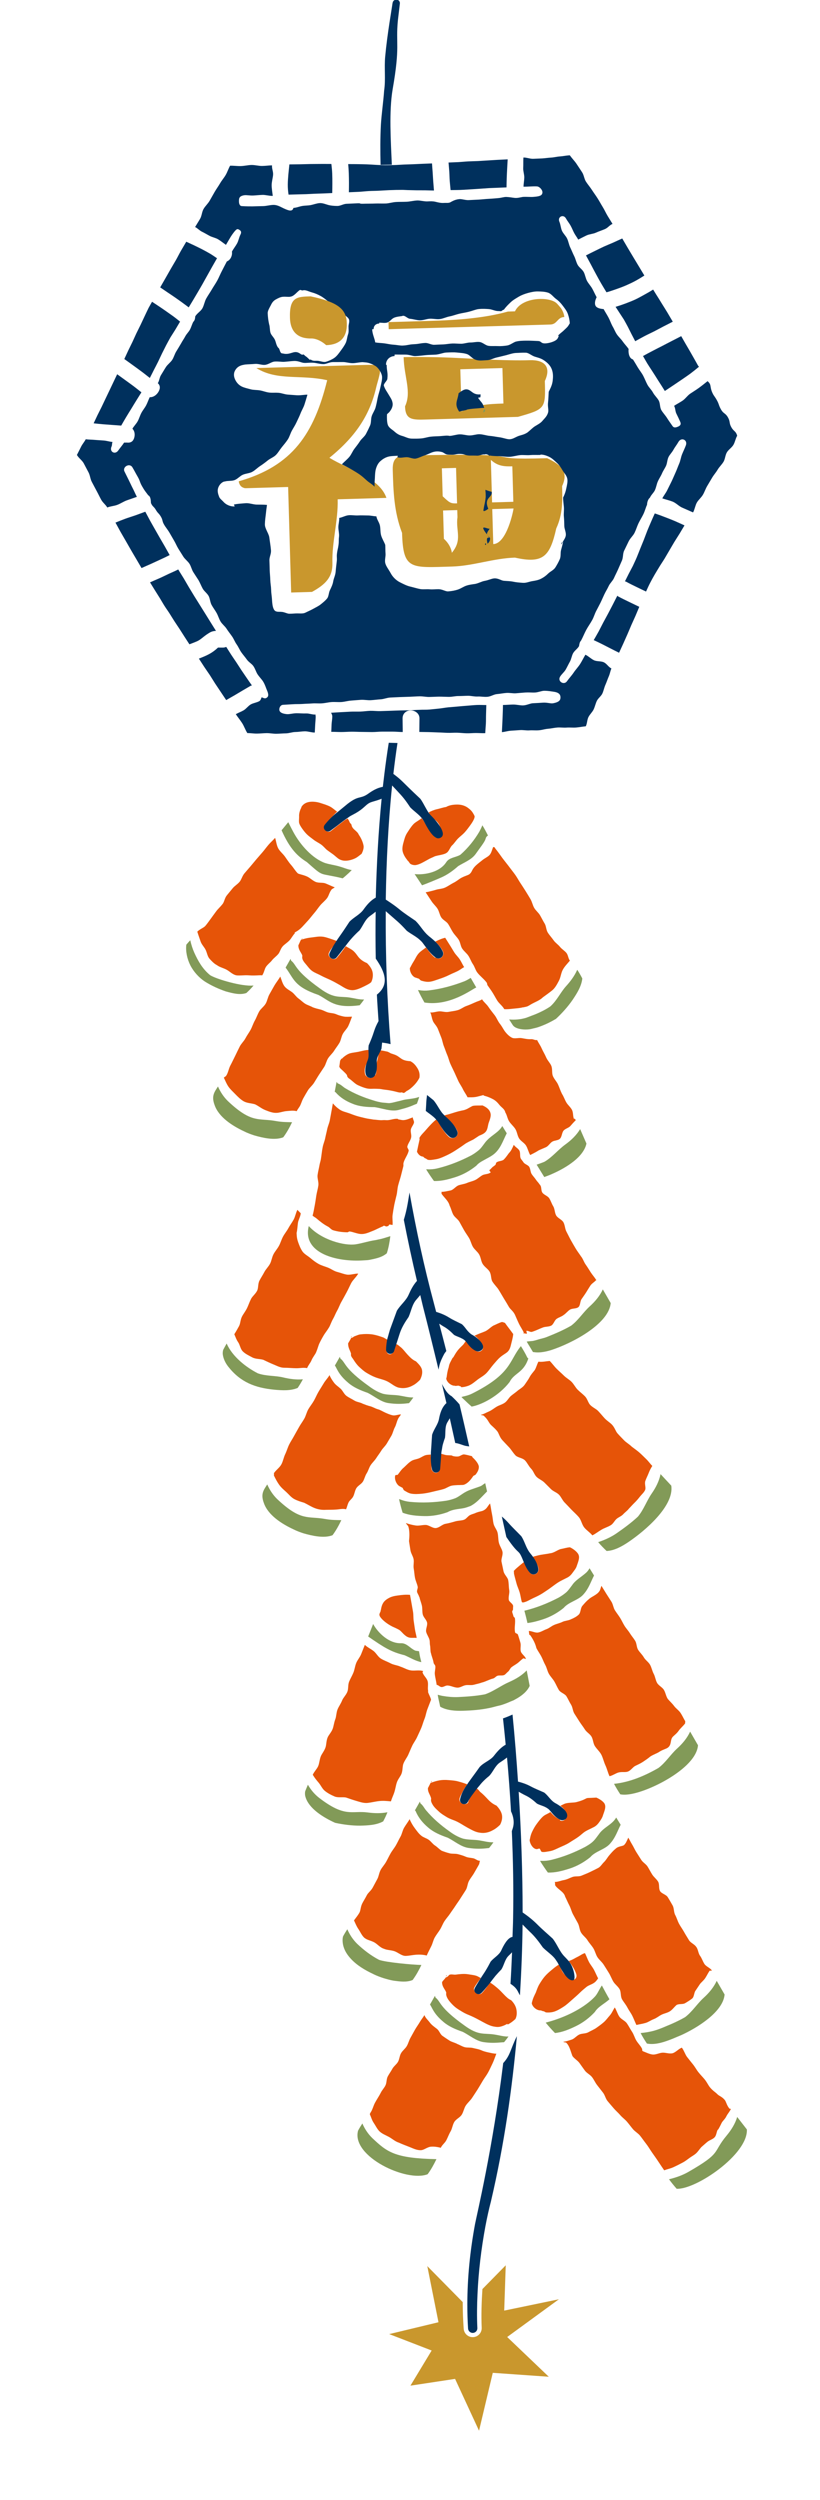 <?xml version="1.0" encoding="utf-8"?>
<!-- Generator: Adobe Illustrator 26.0.2, SVG Export Plug-In . SVG Version: 6.00 Build 0)  -->
<svg version="1.1" id="Layer_1" xmlns="http://www.w3.org/2000/svg" xmlns:xlink="http://www.w3.org/1999/xlink" x="0px" y="0px"
	 viewBox="0 0 284 865" style="enable-background:new 0 0 284 865;" xml:space="preserve">
<style type="text/css">
	.st0{fill:#C9972D;}
	.st1{fill:#E65408;}
	.st2{fill:#829A58;}
	.st3{fill:#00305D;}
</style>
<g>
	<path class="st0" d="M166.83,805.35l0,0.02c0.07,1.72-1.27,3.17-2.99,3.24c-1.68,0.07-3.11-1.22-3.24-2.88
		c-0.23-3.08-0.34-6.17-0.34-9.25l-12.27-12.45l3.87,19.42l-17.06,4.1l14.7,5.68l-7.35,12.16l15.46-2.34l8.3,17.93l4.76-20.03
		l19.4,1.36l-14.41-13.75l17.91-13.06l-18.94,3.92l0.53-15.67l-8.08,8.22C166.79,796.44,166.64,800.9,166.83,805.35z"/>
	<g>
		<path class="st1" d="M203.08,687.47c0.75-0.62,1.85-0.86,2.65-1.44c0.6-0.37,1.04-1,1.43-1.55c-0.51-0.96-0.93-1.99-1.43-2.95
			c-0.51-0.96-1.25-1.79-1.75-2.74c-0.51-0.95-0.88-2.1-1.4-3.06c-1.06,0.33-1.36,0.73-2.81,1.43c-0.65,0.31-1.43,0.88-2.79,1.32
			c0.58,0.67,1.03,1.4,1.5,2.16c0.47,0.75,0.83,1.53,1.11,2.39c0.28,0.87-0.12,1.71-0.99,1.99c-0.6,0.2-1.08-0.07-1.51-0.48
			c-0.73-0.71-1.57-1.28-2.11-2.11c-0.55-0.83-0.93-1.83-1.4-2.71c-0.86,0.45-1.74,1.19-2.61,1.92c-0.78,0.65-1.59,1.35-2.31,2.19
			c-0.68,0.79-1.26,1.7-1.83,2.63c-0.55,0.9-0.88,1.92-1.26,2.93c-0.4,0.84-1.03,1.92-1.4,3.71c0.28,1.39,1.86,2.52,3.04,2.46
			c0.35,0.02,0.65,0.28,0.98,0.28c0.3,0,0.62,0.39,1.03,0.43c0.79,0.05,1.66,0.02,2.52-0.23c1.21-0.35,2.3-1.02,3.4-1.72
			c1.06-0.67,1.98-1.55,2.95-2.4c0.96-0.84,1.93-1.68,2.83-2.56C201.6,688.69,202.37,688.05,203.08,687.47z"/>
	</g>
	<g>
		<path class="st1" d="M236.15,708.45c-1.07,0.36-2.2,1.71-3.29,1.95c-1.11,0.24-2.35-0.29-3.46-0.21
			c-1.13,0.08-2.31,0.77-3.42,0.63c-1.1-0.14-2.22-0.72-3.29-1.12c-0.46-0.27-0.12-0.46-0.35-0.92c-0.47-0.97-1.35-1.79-1.96-2.8
			c-0.57-0.94-0.85-2.1-1.5-3.06c-0.61-0.91-1.11-1.94-1.76-2.88c-0.64-0.92-1.97-1.38-2.62-2.33c-0.64-0.93-0.97-2.23-1.59-3.18
			c-0.54,0.84-1.01,2.01-1.73,2.8c-0.68,0.75-1.31,1.67-2.12,2.36c-0.78,0.67-1.66,1.32-2.52,1.92c-0.86,0.6-1.89,1-2.78,1.51
			c-0.93,0.53-2.19,0.36-3.11,0.78c-0.99,0.45-1.71,1.46-2.65,1.76c-1.08,0.35-1.98,0.65-2.9,0.76c0.32,0.32,0.8,0.07,1.1,0.4
			c1.12,1.2,1.43,2.94,2.06,4.53c0.63,0.9,1.78,1.52,2.42,2.4c0.64,0.88,1.25,1.79,1.9,2.66c0.66,0.87,1.79,1.37,2.46,2.23
			c0.67,0.86,1.09,1.91,1.77,2.77c0.68,0.85,1.33,1.73,2.01,2.58c0.69,0.85,0.9,2.08,1.59,2.93c0.7,0.84,1.42,1.67,2.13,2.5
			c0.71,0.83,1.56,1.54,2.27,2.37c0.71,0.83,1.65,1.47,2.35,2.3c0.71,0.83,1.35,1.72,2.05,2.55c0.7,0.84,1.75,1.39,2.44,2.24
			c0.69,0.85,1.3,1.76,1.97,2.62c0.81,1.01,1.46,2.15,2.2,3.22c0.73,1.06,1.51,2.11,2.21,3.19c0.7,1.08,1.29,1.91,2,2.98
			c1.15-0.44,2.09-0.57,3.2-1.08c1.12-0.51,2.2-1.06,3.28-1.64c0.83-0.43,1.54-1.02,2.29-1.56c0.75-0.55,1.6-0.97,2.29-1.6
			c0.69-0.64,1.19-1.46,1.81-2.15c0.7-0.59,1.41-1.27,2.15-1.86c0.74-0.59,1.78-0.83,2.43-1.51c0.65-0.68,0.64-1.76,1.07-2.62
			c0.04-0.08-0.06,0.62,1.39-2.39c0.32-0.66,1.16-1.28,1.66-2.33c0.36-0.75,1.06-1.47,1.53-2.46c0.04-0.06-0.57-0.13-0.53-0.19
			c-0.96-1.17-1.1-2.41-1.62-2.99c-1.11-1.27-1.85-1.22-2.64-2.07c-0.48-0.51-1.4-1-2.45-2.26c-0.56-0.67-1-1.7-1.83-2.74
			c-0.6-0.74-1.39-1.51-2.17-2.49c-0.62-0.77-1.13-1.76-1.88-2.7c-0.64-0.81-1.34-1.66-2.07-2.6
			C237.32,710.83,236.88,709.38,236.15,708.45z"/>
	</g>
	<g>
		<path class="st1" d="M135.39,623.24c0.36-1.18,0.87-2.15,1.19-3.17c0.38-1.19,0.52-2.35,0.86-3.36c0.4-1.21,1.3-2.12,1.65-3.11
			c0.43-1.2,0.26-2.47,0.64-3.43c0.47-1.18,1.23-2.08,1.67-3.06c0.47-1.06,0.88-2.08,1.38-3.14c0.45-0.96,1.17-1.85,1.69-2.99
			c0.42-0.94,0.93-1.96,1.43-3.13c0.41-0.96,0.68-2.08,1.16-3.25c0.4-0.98,0.54-2.15,0.99-3.31c0.39-1,0.8-2.06,1.24-3.22
			c-0.2-0.97-0.82-1.82-1.07-2.79c-0.01-0.03,0.11-0.09,0.09-0.12c-0.29-1.11,0.11-2.41-0.2-3.51s-1.45-1.94-1.76-3.04
			c-0.11-0.03,0.29-0.44,0.18-0.47c-1.28-0.4-2.72-0.05-4.08-0.19c-1.32-0.14-2.48-0.92-3.76-1.32c-1.06-0.51-2.37-0.58-3.46-1.17
			c-1.06-0.57-2.27-0.96-3.31-1.61c-1.04-0.65-1.63-1.95-2.59-2.67c-0.99-0.75-2.13-1.26-2.97-2.09c-0.45,1.1-0.86,2.18-1.28,3.22
			c-0.45,1.1-1.28,2.01-1.7,3.04c-0.45,1.11-0.56,2.31-0.98,3.34c-0.45,1.11-1.08,2.11-1.49,3.14c-0.45,1.12-0.19,2.47-0.61,3.5
			c-0.45,1.13-1.41,1.99-1.82,3.01c-0.45,1.14-1.18,2.09-1.58,3.1c-0.45,1.15-0.39,2.4-0.78,3.4c-0.45,1.17-0.54,2.36-0.92,3.35
			c-0.46,1.2-1.4,2.07-1.77,3.04c-0.47,1.24-0.37,2.49-0.72,3.42c-0.48,1.3-1.29,2.18-1.63,3.07c-0.46,1.24-0.46,2.35-0.89,3.34
			c-0.4,0.93-1.26,1.73-1.87,2.96c0.57,0.99,1.31,1.91,2.05,2.77c0.73,0.86,1.21,2.05,2.09,2.78c0.98,0.82,2.25,1.49,3.43,1.98
			c1.18,0.49,2.68,0.13,3.92,0.35c1.2,0.42,2.49,0.86,3.79,1.24c1.27,0.37,2.46,0.78,3.81,0.63c1.34-0.16,2.66-0.51,3.99-0.64
			C132.71,622.97,134.02,623.12,135.39,623.24z"/>
	</g>
	<g>
		<path class="st1" d="M131.8,557.29c0.2-0.01-0.25,0.61-0.4,1.21c-0.05,0.63,0.42,1.13,0.87,1.65c0.99,1.04,2.29,1.94,3.7,2.65
			c0.75,0.32,1.46,0.66,2.2,1.05c0.71,0.42,1.26,1.24,1.96,1.81c1.55,1.36,2.31,0.89,4.19,1.02c-0.17-1.06-0.45-1.97-0.6-2.91
			c-0.16-1.04-0.29-2.02-0.44-2.98c-0.15-1-0.06-2.01-0.21-3c-0.15-0.96-0.35-1.94-0.52-2.97c-0.16-0.94-0.35-1.98-0.54-3.03
			c-1.43-0.14-2.9,0.02-4.27,0.22c-1.16,0.14-2.06,0.37-2.79,0.73c-1.06,0.53-1.8,1.13-2.23,1.82
			C131.96,555.78,132.02,557.03,131.8,557.29z"/>
	</g>
	<g>
		<path class="st1" d="M186.03,359.83c-0.79,0.15-1.3-0.37-2.13-0.3c-1.06,0.07-2.1-0.17-3.21-0.36c-1.1-0.19-2.46,0.33-3.42-0.16
			c-1-0.51-1.89-1.46-2.53-2.35c-0.5-0.75-0.91-1.55-1.46-2.27c-0.8-0.92-1.2-2.14-1.93-3.11c-0.73-0.97-1.51-1.89-2.18-2.9
			c-0.67-1.01-1.59-1.62-2.22-2.65c-0.57,0.46-1.39,0.6-2.61,1.16c-0.87,0.4-1.85,0.82-2.93,1.21c-0.96,0.35-1.86,1.11-2.91,1.4
			c-1.02,0.29-2.13,0.39-3.17,0.59c-1.07,0.2-2.2-0.25-3.23-0.18c-1.12,0.08-2.11,0.5-3.09,0.37c0.44,0.77,0.44,1.79,0.94,3
			c0.35,0.85,1.28,1.61,1.73,2.76c0.35,0.89,0.73,1.88,1.17,2.99c0.36,0.9,0.49,2,0.93,3.07c0.38,0.92,0.69,1.95,1.15,3
			c0.4,0.93,0.62,2.01,1.09,3.05c0.41,0.93,0.91,1.89,1.38,2.91c0.43,0.93,0.85,1.92,1.33,2.94c0.44,0.94,1.11,1.82,1.59,2.83
			c0.45,0.94,1.12,1.81,1.62,2.81c0.9,0.01,1.78,0.04,2.66-0.09c0.87-0.13,1.72-0.41,2.6-0.62c0.47-0.11,0.15,0.12,0.61,0.2
			c1.07,0.28,2.03,0.69,2.94,1.17c0.98,0.52,1.62,1.23,2.28,2.05c0.64,0.79,1.75,1.35,1.97,2.5c0.61,0.96,0.72,2.15,1.33,3.11
			c0.61,0.96,1.56,1.7,2.16,2.67c0.6,0.96,0.68,2.25,1.28,3.22c0.6,0.97,1.83,1.54,2.42,2.51c0.6,0.97,0.85,2.29,1.44,3.26
			c0.94-0.49,2.02-1,2.89-1.59c0.83-0.4,1.7-0.73,2.57-1.12c0.86-0.39,1.37-1.41,2.16-1.91c0.79-0.5,2.13-0.37,2.76-1.1
			c0.62-0.72,0.58-1.97,1.16-2.7c0.58-0.73,1.8-0.94,2.4-1.65c0.6-0.71,1.21-1.36,1.87-2.03c0.01-0.01-0.55-0.58-0.54-0.59
			c0.05-0.05-0.13,0.37-0.07,0.33c-0.46-0.99-0.23-2.27-0.72-3.24c-0.49-0.97-1.45-1.69-1.99-2.64c-0.54-0.94-0.88-2-1.48-2.92
			c-0.56-1.1-0.89-2.2-1.35-3.21c-0.48-1.06-1.37-1.91-1.81-2.99c-0.42-1.02-0.08-2.38-0.54-3.51c-0.4-0.98-1.33-1.83-1.81-2.97
			c-0.42-0.99-1.04-1.97-1.55-3.11C187.16,361.68,186.56,360.96,186.03,359.83z"/>
	</g>
	<g>
		<path class="st1" d="M152.54,331.5c-0.57,0.26-1.23,0.11-1.7-0.23c-0.01-0.01-0.11,0.13-0.12,0.12c-1.32-0.98-2.22-2.32-3.17-3.59
			c-0.91,0.71-1.79,1.25-2.42,1.91c-0.85,0.89-1.23,1.91-1.69,2.63c-0.89,1.39-1.27,2.31-1.49,2.61c-0.07,1.41,0.95,3.09,2.11,3.32
			c0.33,0.11,0.61,0.23,0.92,0.31c0.29,0.07,0.49,0.55,0.88,0.69c0.75,0.24,1.62,0.45,2.52,0.43c1.26-0.04,2.46-0.57,3.69-0.97
			c1.19-0.39,2.38-0.84,3.53-1.42c1.14-0.58,2.38-1,3.46-1.64c0.6-0.34,1.08-0.76,1.69-1.06c-0.54-0.86-0.93-1.78-1.48-2.63
			c-0.55-0.86-1.34-1.56-1.89-2.41c-0.55-0.85-1.04-1.74-1.6-2.6c-0.55-0.85-1.04-1.68-1.59-2.53c-1.28,0.3-2.29,0.77-3.45,1.35
			c1.05,1,2.07,2.08,2.69,3.43C153.8,330.03,153.38,331.11,152.54,331.5z"/>
	</g>
	<g>
		<path class="st1" d="M211.63,527.63c0.79-0.51,1.2-1.49,1.9-2.11c0.7-0.61,1.69-0.93,2.31-1.62c0.63-0.69,1.45-1.23,2-1.97
			c0.65-0.65,1.24-1.35,1.93-2.01c0.68-0.65,1.31-1.41,1.89-2.15c0.58-0.73,1.45-1.45,1.8-2.34c0.3-0.77-0.3-2.07,0.05-3.06
			c0.32-0.92,0.81-1.83,1.14-2.69c0.42-1.12,0.93-1.96,1.27-2.49c-0.76-0.78-1.34-1.64-2.12-2.39c-0.79-0.75-1.54-1.54-2.36-2.25
			c-0.82-0.71-1.71-1.33-2.58-1.99c-1.05-1-2.03-1.52-2.67-2.19c-0.82-0.86-1.53-1.54-2.36-2.49c-0.6-0.69-0.88-1.88-1.83-2.93
			c-0.64-0.71-1.68-1.28-2.59-2.25c-0.68-0.73-1.37-1.61-2.25-2.53c-0.71-0.75-1.87-1.19-2.74-2.08c-0.73-0.76-0.97-2.12-1.82-2.99
			c-0.75-0.77-1.69-1.45-2.55-2.31c-0.76-0.77-1.27-1.87-2.11-2.72c-0.77-0.77-1.84-1.32-2.68-2.17c-0.78-0.78-1.66-1.52-2.51-2.37
			c-0.79-0.78-1.51-1.83-2.36-2.67c-1.28,0.1-2.61,0.43-3.91,0.25c-0.53,0.96-0.75,2.07-1.3,2.94c-0.64,0.81-1.29,1.52-1.76,2.41
			c-0.47,0.9-1.11,1.73-1.66,2.56c-0.54,0.82-1.4,1.35-2.27,1.96c-0.78,0.69-1.67,1.28-2.48,1.94c-0.81,0.67-1.3,1.75-2.14,2.36
			c-0.86,0.63-1.95,0.87-2.85,1.4c-0.91,0.54-1.72,1.25-2.67,1.65c-0.97,0.4-1.78,0.94-2.81,1.16c0.34,0.29,0.7,0.06,1.03,0.36
			c1.33,1.2,1.58,2.06,2.15,2.79c0.49,0.64,1.33,1.14,2.47,2.51c0.58,0.7,0.79,2,1.76,3.08c0.67,0.75,1.49,1.57,2.41,2.56
			c0.71,0.77,1.29,1.81,2.18,2.75c0.75,0.79,2.41,0.83,3.3,1.75c0.77,0.8,1.25,1.98,2.13,2.88c0.77,0.78,1.07,2.02,1.85,2.79
			c0.78,0.77,1.91,1.17,2.69,1.94c0.78,0.76,1.54,1.55,2.32,2.32c0.78,0.77,1.97,1.12,2.74,1.89c0.77,0.77,1.18,1.91,1.94,2.69
			c0.76,0.78,1.51,1.57,2.26,2.37c0.89,0.93,1.89,1.78,2.72,2.77c0.83,0.99,1.02,2.48,1.82,3.5c0.8,1.02,2.04,1.76,2.84,2.77
			c1.11-0.54,2.12-1.37,3.18-1.97C209.36,528.61,210.6,528.3,211.63,527.63z"/>
	</g>
	<g>
		<path class="st1" d="M170.92,472.05c0.88-1.01,1.56-1.83,2.22-2.4c1.09-0.95,2.01-1.35,2.64-1.93c0.68-0.64,0.98-1.45,1.31-2.92
			c0.18-0.81,0.53-1.86,0.66-3.24c-0.92-1.3-1.95-2.56-2.86-3.87c-0.33-0.12-0.68-0.25-1.02-0.32c-1.07,0.32-2.05,0.85-3.07,1.3
			c-1.09,0.67-1.98,1.72-3.17,2.1c-0.51,0.24-1.06,0.39-1.58,0.62c-0.64,0.28-1.1,0.44-1.73,0.74c1.05,0.63,1.72,1.62,2.31,2.46
			c0.79,1.13,1.06,2.33-0.3,2.95c-0.47,0.22-1.06,0.08-1.5-0.12c-0.02-0.01,0.04-0.13,0.02-0.14c-1.52-0.69-2.38-1.92-3.35-3.2
			c-0.02-0.03-0.21-0.07-0.23-0.1c-0.07,0.06-0.07,0.25-0.13,0.31c-0.31,0.26-0.45,0.68-0.74,0.96c-0.65,0.63-1.3,1.24-1.86,1.94
			c-0.56,0.71-1.01,1.48-1.45,2.26c-0.11,0.2-0.33,0.33-0.44,0.53c-0.34,0.69-0.74,1.34-1,2.05c-0.15,0.4-0.19,0.84-0.31,1.24
			c-0.36,0.99-0.57,2.55-0.63,3.08c-0.05,0.39-0.19,0.39-0.14,0.78c0.39,1.31,1.85,2.38,3.01,2.3c0.04,0,0.08,0.08,0.12,0.08
			c0.35-0.01,0.64-0.07,0.97-0.1c0.26-0.02,0.62,0.21,0.97,0.3c0.05,0.01,0.05,0.24,0.1,0.24c0.79-0.02,1.66-0.2,2.51-0.52
			c1.18-0.46,2.14-1.32,3.17-2.11c1-0.76,2.2-1.36,3.09-2.29C169.38,474.1,170.1,473.01,170.92,472.05z"/>
	</g>
	<g>
		<path class="st1" d="M155.73,417.15c0.5,0.97,0.72,2.09,1.23,3.06c0.51,0.96,1.64,1.59,2.17,2.54c0.53,0.95,1.04,1.92,1.58,2.86
			c0.54,0.95,1.2,1.82,1.76,2.76c0.55,0.94,0.76,2.08,1.32,3.02c0.56,0.94,1.54,1.62,2.11,2.55c0.65,1.06,0.68,2.41,1.26,3.34
			c0.66,1.07,1.81,1.72,2.37,2.63c0.68,1.08,0.45,2.59,1,3.47c0.7,1.12,1.58,1.92,2.12,2.77c0.76,1.2,1.3,2.2,1.79,2.99
			c0.85,1.36,1.35,2.23,1.78,2.97c0.54,0.95,1.48,1.42,2.13,2.78c0.37,0.79,0.76,1.81,1.41,3.15c0.42,0.87,1.07,1.8,1.67,3.02
			c0.04-0.01-0.33,0.26-0.29,0.25c0.42-0.1,0.95,0.21,1.37,0.1c0.01,0-0.23-0.96-0.22-0.96c0.57-0.15,1.36,0.51,1.93,0.35
			c1.32-0.39,2.57-1.06,3.86-1.54c0.88-0.32,2.01-0.19,2.84-0.63c0.82-0.44,1.1-1.81,1.87-2.34c0.77-0.54,1.75-0.76,2.46-1.36
			c0.78-0.49,1.37-1.35,2.19-1.84c0.81-0.48,2.13-0.25,2.86-0.83c0.73-0.58,0.57-1.98,1.11-2.78c0.54-0.79,1.08-1.52,1.58-2.31
			c0.5-0.79,0.97-1.61,1.49-2.39c0.51-0.77,1.48-1.25,2.07-1.99c0.01-0.01,0.12,0.07,0.13,0.06c0.05-0.06-0.22,0.07-0.17,0.02
			c-0.57-0.93-1.29-1.72-1.89-2.63c-0.6-0.91-1.13-1.84-1.77-2.72c-0.64-0.88-0.93-2.01-1.63-2.85c-0.61-0.92-1.3-1.79-1.86-2.74
			c-0.56-0.95-1.12-1.9-1.66-2.87c-0.53-0.96-1-1.97-1.52-2.94c-0.52-0.97-0.5-2.24-1.03-3.21c-0.53-0.97-1.97-1.43-2.52-2.38
			c-0.55-0.96-0.46-2.3-1.05-3.23c-0.52-0.86-0.81-1.86-1.35-2.71c-0.53-0.85-1.9-1.18-2.43-2.03c-0.42-0.68-0.21-1.76-0.64-2.44
			c-0.11-0.17-0.26-0.3-0.37-0.47c-0.32-0.52-0.81-0.94-1.14-1.45c-0.45-0.71-1.08-1.31-1.53-2.03c-0.44-0.72-0.38-1.75-0.83-2.46
			c-0.43-0.68-1.57-0.91-1.99-1.58c-0.26-0.42-0.61-0.78-0.88-1.2c-0.49-0.78-0.08-2.11-0.56-2.9c-0.48-0.78-1.43-1.17-1.91-1.95
			c-0.63,1.4-0.94,2.08-1.53,2.7c-0.52,0.55-0.92,1.4-2,2.47c-0.67,0.53-2,0.4-2.55,1.02c-0.15,0.17-0.1,0.52-0.25,0.69
			c-0.35,0.41-0.89,0.63-1.24,1.03c-0.3,0.34-0.6,0.61-0.93,0.91c-0.03,0.03,0.53,0.69,0.5,0.72c-0.67,0.61-1.83,0.54-2.75,0.91
			c-0.9,0.48-1.66,1.26-2.57,1.71c-0.91,0.45-1.94,0.63-2.87,1.03c-0.93,0.4-1.96,0.48-2.92,0.82c-1.02,0.36-1.81,1.62-2.9,1.81
			c-1.07,0.18-1.99,0.47-3.09,0.45c0.27,0.36-0.11,0.41,0.15,0.78C153.94,414.46,155.32,415.5,155.73,417.15z"/>
	</g>
	<g>
		<path class="st1" d="M145.29,394.35c-0.31,1.39-0.6,2.72-0.88,4.12c0.46,0.97,1.15,1.61,2,1.68c0.34,0.07,0.57,0.57,0.9,0.62
			c0.3,0.04,0.55,0.42,0.96,0.51c0.77,0.16,1.65-0.04,2.54-0.17c1.25-0.18,2.38-0.69,3.56-1.23c1.14-0.52,2.25-1.11,3.33-1.82
			c1.07-0.7,2.15-1.39,3.16-2.14c0.89-0.65,2.07-1.18,3.06-1.66c0.16-0.08,1.9-1.26,2.01-1.32c0.7-0.31,1.75-0.62,2.41-1.52
			c0.52-0.71,0.6-1.77,0.86-2.77c0.56-1.56,0.97-2.62,0.64-3.66c-0.28-0.88-0.92-1.72-2.71-2.53c-1.11,0.07-2.27-0.06-3.37,0.15
			c-0.41,0.14-1.7,0.93-2.08,1.1c-0.96,0.42-1.07,0.38-1.92,0.56c-1.45,0.3-2.87,0.79-4.3,1.23c-0.51,0.16-1.03,0.2-1.51,0.44
			c0.09,0.08-0.04,0.29,0.05,0.37c0.86,0.75,1.81,1.39,2.54,2.26c0.73,0.86,1.46,1.74,1.88,2.83c0.34,0.86-0.14,1.89-0.99,2.23
			c-0.57,0.23-1.33,0.2-1.78-0.15c-0.89-0.7-1.53-1.63-2.17-2.5c-0.64-0.88-1.1-1.88-1.67-2.83c-0.15-0.25-0.47-0.64-0.65-0.87
			c-0.47,0.32-1.65,1.33-3.59,3.59c-0.76,0.92-1.71,1.72-2.28,2.75C145.18,393.8,145.4,394.14,145.29,394.35z"/>
	</g>
	<g>
		<path class="st1" d="M217.6,635.79c-0.62,1.4-0.83,1.89-1.41,2.51c-0.52,0.55-1.96,0.31-3.04,1.38c-0.8,0.64-1.49,1.46-2.14,2.22
			c-0.66,0.77-1.12,1.69-1.85,2.38c-0.71,0.68-1.23,1.71-2.21,2.11c-0.9,0.48-1.82,0.9-2.73,1.35c-0.91,0.45-1.88,0.79-2.82,1.2
			c-0.93,0.4-2.12,0.1-3.09,0.44c-1.02,0.36-1.94,0.91-3.03,1.09c-1.07,0.18-2.06,0.67-3.17,0.65c0.27,0.36-0.01,0.92,0.25,1.29
			c0.94,1.35,2.97,2.13,3.37,3.79c0.53,1.05,0.92,2.02,1.43,2.99c0.55,1.04,0.78,2.19,1.31,3.15c0.57,1.03,1.1,2.03,1.64,2.98
			c0.58,1.02,0.56,2.35,1.12,3.29c0.6,1.01,1.64,1.71,2.22,2.64c0.61,0.99,1.42,1.82,2.01,2.75c0.62,0.97,0.84,2.17,1.44,3.12
			c0.61,0.95,1.56,1.66,2.17,2.61c0.6,0.94,1.2,1.88,1.8,2.86c0.58,0.93,0.96,2.02,1.55,3.01c0.56,0.94,1.61,1.64,2.18,2.65
			c0.54,0.94,0.26,2.39,0.81,3.42c0.52,0.95,1.31,1.8,1.85,2.84c0.5,0.97,1.21,1.88,1.74,2.93c0.49,0.98,0.9,2.09,1.41,3.16
			c1.04-0.24,2.14-0.4,3.14-0.69c1.02-0.29,1.89-0.97,2.87-1.33c0.99-0.37,1.78-1.08,2.72-1.54c0.94-0.46,2-0.61,2.89-1.18
			c0.87-0.56,1.48-1.48,2.29-2.17c0.78-0.49,2.15-0.14,2.97-0.63c0.81-0.48,1.67-1.01,2.41-1.59c0.73-0.58,0.63-1.93,1.17-2.72
			c0.05-0.07-0.31,0.5,1.54-2.28c0.41-0.61,1.24-1.16,1.88-2.14c0.46-0.69,0.86-1.57,1.47-2.48c0.05-0.06,0.76-0.03,0.81-0.07
			c-0.57-0.93-1.98-1.35-2.58-2.26c-0.6-0.91-0.9-2-1.55-2.88c-0.64-0.88-0.63-2.24-1.33-3.08c-0.61-0.92-1.92-1.35-2.49-2.3
			c-0.56-0.95-1.18-1.88-1.71-2.85c-0.53-0.96-1.21-1.86-1.73-2.83c-0.52-0.97-0.8-2.07-1.33-3.04c-0.53-0.97-0.35-2.34-0.9-3.3
			c-0.55-0.96-1.1-1.94-1.69-2.87c-0.55-0.9-2.1-1.18-2.65-2.08c-0.55-0.9-0.13-2.4-0.69-3.29c-0.55-0.9-1.48-1.57-2.04-2.46
			c-0.56-0.9-1.04-1.84-1.59-2.73c-0.56-0.89-1.65-1.45-2.21-2.35c-0.56-0.89-1.14-1.77-1.7-2.67c-0.56-0.89-0.97-1.88-1.53-2.77
			C218.3,637.12,218.16,636.69,217.6,635.79z"/>
	</g>
	<g>
		<path class="st1" d="M186.83,639.58c0.3,0.04,0.45,1.04,0.85,1.14c0.77,0.16,1.71-0.09,2.6-0.22c1.25-0.18,2.37-0.8,3.55-1.33
			c1.14-0.52,2.34-0.98,3.42-1.69c1.07-0.7,2.21-1.33,3.22-2.08c0.78-0.57,1.48-1.29,2.26-1.77c0.83-0.51,1.8-0.89,2.67-1.36
			c0.91-0.4,1.55-1.02,2.1-1.79c0.57-0.8,1.13-1.61,1.36-2.49c0.61-1.69,0.96-2.71,0.67-3.58c-0.21-0.91-1.6-1.86-2.98-2.48
			c-2.77,0.18-2.99,0.05-3.52,0.29c-0.44,0.19-1.02,0.65-3.39,1.27c-0.89,0.24-2.14,0.1-3.62,0.43c-0.73,0.17-1.28,0.58-1.97,0.86
			c1.52,1.04,1.96,2.13,2.15,2.93c0.37,1.55-1.09,2.66-2.26,2.13c-0.02-0.01,0.09-0.25,0.06-0.26c-1.4-0.64-2.4-1.51-3.35-2.65
			c-0.95,0.64-1.89,0.9-2.6,1.55c-0.86,0.79-1.51,1.68-2.08,2.44c-0.74,0.97-1.24,1.94-1.63,2.74c-0.75,1.54-0.75,2.7-0.91,2.92
			c0.09,1.41,1.18,3.08,2.36,3.18C186.17,639.82,186.5,639.53,186.83,639.58z"/>
	</g>
	<g>
		<path class="st1" d="M183.68,565.81c0.94,1.35,1.7,2.76,2.1,4.42c0.5,0.97,1.17,1.88,1.68,2.85s0.86,2.02,1.39,2.97
			c0.53,0.95,0.71,2.11,1.25,3.06c0.54,0.95,1.36,1.74,1.91,2.68c0.55,0.94,0.97,1.97,1.53,2.9c0.56,0.94,2.09,1.28,2.66,2.22
			c0.57,0.93,0.99,1.94,1.58,2.87c0.58,0.92,0.58,2.22,1.17,3.13c0.59,0.92,1.18,1.84,1.76,2.76c0.59,0.92,1.28,1.77,1.86,2.7
			c0.58,0.93,1.71,1.51,2.28,2.45c0.56,0.93,0.56,2.21,1.1,3.16c0.66,1.11,1.75,1.99,2.34,3.15c0.58,1.15,0.84,2.47,1.39,3.64
			c0.55,1.17,0.87,2.61,1.42,3.77c1.11-0.25,2.16-1.03,3.1-1.29c1.11-0.31,2.32,0.01,3.23-0.31c1.08-0.39,1.72-1.55,2.58-1.97
			c1.01-0.49,1.9-0.89,2.72-1.44c0.88-0.59,1.72-1.15,2.52-1.83c1.13-0.71,2.26-1.05,3.04-1.57c1.26-0.84,2.49-1.03,3.12-1.56
			c1.12-0.95,0.75-2.24,1.32-3.28c0.38-0.71,1.46-1.23,2.35-2.52c0.51-0.75,1.37-1.44,2.22-2.51c0.01-0.01-0.04-0.05-0.03-0.07
			c0.05-0.06,0.03-0.59,0.08-0.64c-0.57-0.93-1.03-1.98-1.63-2.89c-0.6-0.91-1.61-1.55-2.26-2.43c-0.64-0.88-1.49-1.61-2.19-2.45
			c-0.61-0.92-0.75-2.14-1.32-3.09c-0.56-0.95-1.84-1.49-2.38-2.45c-0.54-0.96-0.64-2.17-1.17-3.14c-0.52-0.97-0.71-2.13-1.24-3.09
			c-0.53-0.97-1.61-1.63-2.16-2.58c-0.55-0.96-1.41-1.71-2-2.64c-0.55-0.9-0.46-2.2-1.01-3.1c-0.55-0.9-1.26-1.7-1.82-2.6
			c-0.55-0.9-1.3-1.67-1.86-2.57c-0.56-0.9-0.98-1.87-1.54-2.77c-0.56-0.89-1.23-1.72-1.79-2.61c-0.56-0.89-0.65-2.08-1.21-2.97
			c-0.56-0.89-1.15-1.77-1.71-2.66c-0.56-0.89-1.19-1.96-1.75-2.85c-0.2,0.44-0.39,1.35-0.65,1.75c-0.86,1.43-2.75,1.9-3.83,2.97
			c-0.8,0.64-1.5,1.47-2.15,2.23c-0.66,0.78-0.51,2.31-1.24,3.01c-0.71,0.68-1.72,1.22-2.71,1.62c-0.9,0.48-2.04,0.45-2.95,0.9
			c-0.91,0.45-1.93,0.64-2.86,1.05c-0.93,0.4-1.72,1.14-2.68,1.48c-0.94,0.33-1.86,0.97-2.87,1.15c-0.99,0.18-2.2-0.55-3.22-0.54
			c0.03,0.27,0.12,1.02,0.16,1.29C183.41,565.66,183.61,565.71,183.68,565.81z"/>
	</g>
	<g>
		<path class="st1" d="M185.04,544.73c-0.58,0.09-1.16-0.17-1.53-0.58c-0.01-0.01,0.03-0.05,0.01-0.07
			c-0.94-1.08-1.42-2.43-1.94-3.71c-0.49,0.34-1.1,0.85-1.55,1.23c-0.73,0.61-1.46,1.21-2.08,1.91c0.08,0.33,0.01,0.7,0.08,1.03
			c0.23,1.1,0.57,2.17,0.85,3.26c0.28,1.09,0.8,2.11,1.11,3.18s0.43,2.22,0.74,3.3c0.1-0.01,0.26,0.18,0.36,0.16
			c1.25-0.18,2.36-0.96,3.54-1.5c1.14-0.52,2.3-1.05,3.38-1.76c1.07-0.7,2.15-1.41,3.15-2.17c0.78-0.57,1.57-1.17,2.35-1.65
			c0.83-0.51,1.78-0.93,2.66-1.39c0.91-0.4,1.55-0.99,2.09-1.76c0.57-0.8,1.26-1.56,1.5-2.43c0.61-1.69,0.98-2.78,0.69-3.65
			c-0.21-0.91-1.67-2.17-3.05-2.8c-1.11,0.07-2.22,0.44-3.32,0.64c-1.21,0.41-2.29,1.33-3.54,1.43c-1.36,0.31-2.81,0.38-4.2,0.74
			c-0.58,0.15-1.38,0.32-1.93,0.56c0.87,1.23,1.88,2.51,2.11,4.04C186.66,543.68,185.95,544.59,185.04,544.73z"/>
	</g>
	<g>
		<path class="st1" d="M153.71,515.16c0.92-0.28,1.77-0.94,2.67-1.14c0.69-0.15,1.46-0.16,2.19-0.21c0.27-0.02,0.55,0.02,0.81-0.02
			c0.46-0.04,0.94,0.04,1.36-0.12c1.4-0.53,2.37-1.81,3.14-2.95c0.25-0.3,0.66-0.3,0.86-0.56c0.73-0.92,1.09-1.76,1.1-2.48
			c0.11-0.93-0.93-2.3-2.03-3.34c-0.21-0.06-0.22-0.5-0.43-0.55c-0.87-0.22-1.78-0.47-2.67-0.6c-0.68-0.01-1.35,0.64-2.02,0.72
			c-0.6,0.06-1.26,0-1.83-0.15c-0.14-0.02-0.25-0.18-0.4-0.2c-0.64-0.08-1.31-0.04-1.96-0.13c-0.56-0.09-1.27-0.39-1.83-0.45
			c-0.37,1.22-0.11,1.31-0.2,2.59c-0.1,1.28-0.07,1.28-0.17,2.55c-0.06,0.79-0.59,1.51-1.38,1.45c-0.65-0.05-1.28-0.61-1.42-1.21
			c-0.18-0.84,0.04-1.73-0.03-2.58c-0.06-0.85-0.29-1.69-0.25-2.54c-0.57,0.09-1.16,0.05-1.72,0.19c-0.86,0.22-1.61,0.82-2.43,1.14
			c-0.83,0.32-1.78,0.41-2.54,0.86c-1.02,0.62-1.83,1.55-2.7,2.34c-0.84,0.65-1.68,1.97-2.02,2.39c-0.25,0.31-0.77-0.02-0.93,0.34
			c-0.38,1.36,0.52,3.27,1.59,3.75c0.3,0.18,0.57,0.3,0.86,0.45c0.27,0.14,0.31,0.74,0.66,0.96c0.68,0.4,1.44,0.92,2.33,1.1
			c1.24,0.24,2.57,0.15,3.86,0.03c1.25-0.12,2.52-0.39,3.77-0.7C151.23,515.76,152.51,515.54,153.71,515.16z"/>
	</g>
	<g>
		<path class="st1" d="M178.42,564.83c-0.4-1.57,0.2-3.39-0.1-4.99c-0.04-0.23-0.45-0.4-0.49-0.64c-0.09-0.52-0.35-1.01-0.44-1.53
			c-0.05-0.3,0.35-0.67,0.3-0.97c-0.06-0.37,0.08-0.77,0.02-1.14c-0.12-0.75-1.38-1.32-1.5-2.07c-0.18-1.14,0.35-2.32,0.15-3.42
			c-0.19-1.04-0.11-2.18-0.35-3.37c-0.2-1-1.36-1.88-1.62-3.09c-0.22-0.99-0.42-2.08-0.69-3.27c-0.22-1.01,0.59-2.33,0.32-3.52
			c-0.23-1.02-1-2-1.26-3.18c-0.23-1.03-0.16-2.2-0.43-3.36c-0.24-1.03-1.14-1.98-1.4-3.13c-0.24-1.05-0.28-2.2-0.54-3.35
			c-0.24-1.06-0.39-2.48-0.66-3.64c-0.93,1-1.02,1.79-2.33,2.45c-0.62,0.32-1.69,0.35-3.03,0.99c-0.54,0.19-1.1,0.34-1.6,0.6
			c-0.67,0.35-1.13,1.09-1.78,1.47c-0.82,0.48-2.13,0.34-3.41,0.72c-1.02,0.3-2.1,0.61-3.3,0.82c-1.11,0.19-2.15,1.37-3.33,1.47
			c-1.16,0.09-2.37-1.06-3.52-1.08c-1.19-0.02-2.35,0.36-3.46,0.19c-1.21-0.18-2.37-0.48-3.38-0.85c0.13,0.43,0.74,0.86,0.86,1.29
			c0.45,1.58,0.38,3.28,0.21,4.98c0.15,1.06,0.33,2.13,0.5,3.19c0.17,1.06,0.9,2.01,1.09,3.07c0.19,1.05-0.16,2.2,0.04,3.25
			c0.2,1.05,0.23,2.14,0.44,3.18c0.21,1.05,0.72,2.04,0.94,3.08c0.11,0.55-0.34,1.22-0.23,1.77c0.12,0.56,0.56,1.05,0.68,1.6
			c0.01,0.07,0.11,0.12,0.13,0.18c0.22,1,0.63,1.96,0.86,2.95c0.23,1,0.07,2.09,0.31,3.08c0.23,1,1.26,1.81,1.49,2.81
			c0.23,1-0.54,2.23-0.31,3.22s0.96,1.88,1.18,2.88c0.12,0.56,0.03,1.16,0.15,1.72c0.17,0.84,0.09,1.73,0.25,2.57
			c0.01,0.07,0.07,0.13,0.08,0.2c0.23,1.13,0.75,2.19,0.91,3.33c0.05,0.41,0.55,0.75,0.6,1.16c0.11,0.9-0.27,1.85-0.18,2.75
			c0.13,1.26,0.5,2.49,0.64,3.75c0.01,0.07,0.01-0.1,0.02-0.03c0.58,0.06,1.07,0.73,1.64,0.77c0.69,0.05,1.41-0.57,2.1-0.54
			c1.18,0.04,2.36,0.76,3.54,0.74c0.93-0.01,1.83-0.71,2.75-0.85c0.92-0.15,1.93,0.1,2.83-0.15c0.9-0.25,1.83-0.41,2.7-0.74
			c1.34-0.31,2.61-1.08,4-1.43c0.55-0.14,0.91-0.72,1.44-0.92c0.78-0.3,1.9,0.11,2.59-0.4c0.41-0.31,0.72-0.73,1.12-1.04
			c0.5-0.39,0.7-1.14,1.19-1.53c0.65-0.52,1.43-0.91,2.1-1.41c0.67-0.5,1.24-1.17,1.96-1.63c0.02-0.01-0.01-0.04,0.01-0.05
			c0.06-0.04,0.87,0.26,0.93,0.23c-0.21-0.96-1.54-1.7-1.78-2.65c-0.24-0.96,0.14-2.07-0.14-3.02c-0.28-0.94-0.55-1.9-0.88-2.83
			C179.23,565.21,178.53,565.11,178.42,564.83z"/>
	</g>
	<g>
		<path class="st1" d="M172.51,294.81c-0.41-0.58-0.88-1.07-1.24-1.68c-0.02-0.04-0.44-0.05-0.46-0.09
			c-0.45,1.05-0.62,2.13-1.32,2.84c-0.67,0.68-1.68,1.06-2.53,1.8c-1.18,0.92-1.98,1.56-2.48,2.1c-1.18,1.28-0.9,1.81-1.85,2.63
			c-0.49,0.42-1.48,0.56-2.91,1.33c-0.75,0.41-1.54,1.15-2.7,1.72c-0.85,0.42-1.73,1.08-2.84,1.61c-0.99,0.47-2.15,0.46-3.2,0.78
			c-1.05,0.32-2.48,0.67-3.56,0.87c0.6,0.93,1.45,2.17,2.03,3.08c0.6,0.93,1.48,1.67,2.06,2.57c0.6,0.93,0.73,2.14,1.31,3.03
			c0.6,0.93,1.84,1.42,2.41,2.31c0.6,0.93,1.05,1.93,1.62,2.81c0.6,0.94,1.42,1.7,1.99,2.58c0.61,0.94,0.65,2.21,1.22,3.07
			c0.62,0.95,1.57,1.62,2.14,2.48c0.64,0.96,0.97,2.03,1.54,2.86c0.67,0.97,0.93,2.11,1.5,2.88c0.96,1.3,2.37,2.28,3.32,3.58
			c0.19,0.26,0.12,0.7,0.31,0.95c0.43,0.6,0.86,1.21,1.28,1.82c0.75,1.08,1.33,2.25,2.02,3.37c0.69,1.12,1.84,1.87,2.47,3.03
			c1.13,0.1,2.12-0.06,3.23-0.17c1.11-0.11,2.21-0.17,3.3-0.47c0.02-0.01,0.06,0.04,0.08,0.03c0.48-0.13,0.98-0.18,1.44-0.36
			c0.47-0.2,0.89-0.51,1.34-0.76c1.35-0.76,2.95-1.3,4.02-2.38c1.03-0.75,2.13-1.52,3.18-2.37c1.03-0.83,1.7-2.13,2.34-3.33
			c0.64-1.19,0.72-2.68,1.37-3.85c0.64-1.16,1.56-2.06,2.44-3.12c-0.62-0.79-0.57-1.88-1.21-2.67c-0.64-0.78-1.6-1.31-2.23-2.1
			c-0.63-0.79-1.56-1.37-2.15-2.19c-0.68-0.98-1.45-1.79-2.01-2.65c-0.65-0.99-0.59-2.31-1.13-3.19c-0.6-0.98-1.07-1.96-1.6-2.87
			c-0.55-0.95-1.5-1.64-2.04-2.59c-0.53-0.91-0.71-2.05-1.29-3.03c-0.53-0.88-1.08-1.82-1.71-2.81c-0.55-0.86-1.13-1.79-1.79-2.77
			c-0.57-0.84-1.07-1.82-1.74-2.77c-0.59-0.84-1.29-1.69-1.98-2.62c-0.61-0.84-1.33-1.69-2.03-2.62
			C173.82,296.67,173.22,295.74,172.51,294.81z"/>
	</g>
	<g>
		<path class="st1" d="M152.17,289.77c-0.59,0.2-1.11,0.19-1.54-0.2c-0.86-0.77-1.47-1.68-2.07-2.62c-0.6-0.94-1.25-1.85-1.77-2.85
			c-0.24-0.46-0.46-0.63-0.8-1.02c-0.98,0.87-2.09,1.3-2.81,2.08c-0.92,0.99-1.53,2.04-2.1,2.89c-0.79,1.18-1.03,2.34-1.3,3.29
			c-0.42,1.42-0.54,2.52-0.27,3.45c0.53,1.83,1.75,2.86,1.69,3.06c0.1-0.17,0.43,0.47,0.82,0.94c0.49,0.4,1.28,0.58,1.97,0.51
			c1.42-0.22,2.84-1.14,4.23-1.89c0.69-0.43,1.45-0.68,2.19-1.06c0.67-0.31,1.62-0.4,2.56-0.64c0.82-0.2,1.78-0.42,2.32-1.26
			c0.54-0.73,0.83-1.67,1.52-2.17c0.07-0.05-0.17,0.16-0.11,0.1c0.7-0.7,1.24-1.58,1.96-2.3c0.72-0.71,1.56-1.31,2.23-2.04
			c0.69-0.76,1.3-1.57,1.88-2.37c0.84-1.13,1.65-2.48,1.61-3.18c0.08-0.1-0.43-1-0.77-1.5c-0.38-0.55-0.87-0.99-1.38-1.37
			c-1.02-0.82-2.34-1.25-3.77-1.26c-1.3,0-2.73,0.14-3.96,0.84c-1.11,0.16-2.1,0.54-3.13,0.76c-1.06,0.23-1.89,0.62-2.89,1.09
			c0.31,0.46,0.28,0.92,0.68,1.31c0.83,0.82,1.89,1.44,2.58,2.37c0.69,0.93,0.95,2.07,1.32,3.2
			C153.36,288.82,153.05,289.48,152.17,289.77z"/>
	</g>
	<g>
		<path class="st1" d="M106.36,473.34c0.49-1.15,1.14-1.77,1.5-2.64c0.52-1.24,1.31-2.06,1.64-2.87c0.57-1.37,0.75-2.28,1.12-3.05
			c0.41-0.86,0.8-1.6,1.53-2.84c0.43-0.73,1.12-1.53,1.82-2.71c0.47-0.79,0.76-1.86,1.4-2.95c0.49-0.84,0.85-1.88,1.45-2.92
			c0.5-0.87,0.84-1.93,1.43-2.97c0.61-1.06,1.18-2.13,1.77-3.21c0.58-1.07,1.07-2.19,1.63-3.28c0.57-1.08,1.86-2.17,2.41-3.26
			c-1.08-0.06-2.71,0.54-3.91,0.35c-1.11-0.18-2.25-0.64-3.4-0.94c-1.12-0.29-2.1-1.07-3.19-1.49c-1.1-0.42-2.24-0.72-3.25-1.28
			c-1.03-0.57-1.96-1.3-2.82-2.03c-0.91-0.76-2.08-1.34-2.74-2.28c-0.76-1.14-1.14-2.26-1.44-3.06c-0.68-1.85-0.51-3-0.59-3.32
			c0.27-1.12,0.31-2.28,0.46-3.43c0.15-1.14,0.9-2.24,0.98-3.39c-0.3-0.33-0.87-0.86-1.15-1.2c-0.57,1.05-0.76,2.37-1.3,3.36
			c-0.57,1.05-1.29,1.97-1.81,2.95c-0.57,1.05-1.33,1.95-1.86,2.93c-0.57,1.06-0.88,2.2-1.4,3.18c-0.57,1.07-1.39,1.94-1.9,2.92
			c-0.57,1.07-0.69,2.32-1.2,3.29c-0.57,1.08-1.47,1.91-1.97,2.87c-0.57,1.09-1.22,2.05-1.71,3c-0.58,1.12-0.32,2.55-0.81,3.5
			c-0.58,1.14-1.64,1.9-2.1,2.82c-0.6,1.18-0.94,2.28-1.38,3.17c-0.61,1.24-1.35,2.11-1.77,2.96c-0.59,1.18-0.51,2.39-1.03,3.32
			c-0.49,0.88-0.89,1.62-1.62,2.78c0.46,1.04,0.68,1.83,1.33,2.76c0.64,0.93,0.77,2.32,1.57,3.13c0.88,0.92,2.2,1.51,3.32,2.12
			c1.12,0.61,2.59,0.48,3.8,0.83c1.15,0.54,2.38,1.14,3.64,1.65c1.22,0.5,2.32,1.12,3.69,1.11c1.35-0.01,2.69,0.15,4.04,0.16
			C103.85,473.41,105,473.08,106.36,473.34z"/>
	</g>
	<g>
		<path class="st1" d="M90.81,337.47c0.68-1,0.81-2.23,1.31-2.96c0.64-0.94,1.5-1.49,2.1-2.28c0.56-0.74,1.4-1.27,2.17-2.17
			c0.57-0.66,0.76-1.82,1.57-2.7c0.61-0.66,1.53-1.19,2.32-2.03c0.64-0.68,1.09-1.66,1.88-2.49c0.01-0.01-0.16-0.13-0.15-0.14
			c0.2-0.22,1.37-0.64,2.65-2.01c0.61-0.66,1.35-1.45,2.19-2.39c0.65-0.73,1.3-1.6,2.08-2.51c0.66-0.76,1.25-1.68,1.99-2.57
			c0.66-0.79,1.56-1.48,2.28-2.38c0.66-0.81,0.84-2.02,1.54-2.93c0.14-0.38,0.98-0.61,1.18-0.94c-0.52-0.11-1.77-0.76-3.2-1.33
			c-0.96-0.38-2.35-0.07-3.42-0.53c-1.07-0.46-1.93-1.37-2.87-1.81c-1.4-0.66-2.85-0.82-3.28-1.13c-0.86-0.82-1.49-1.96-2.31-2.89
			c-0.8-0.9-1.45-1.94-2.16-2.93c-0.71-0.99-1.76-1.8-2.33-2.86c-0.58-1.08-0.69-2.48-1.07-3.61c-0.72,0.85-1.63,1.61-2.3,2.41
			c-0.72,0.85-1.36,1.73-2.03,2.52c-0.72,0.86-1.46,1.65-2.12,2.44c-0.72,0.87-1.42,1.69-2.08,2.49c-0.73,0.87-1.47,1.67-2.12,2.46
			c-0.73,0.88-0.98,2.07-1.63,2.86c-0.73,0.89-1.75,1.44-2.38,2.22c-0.74,0.92-1.45,1.73-2.07,2.51c-0.75,0.94-0.86,2.22-1.46,2.98
			c-0.77,0.98-1.59,1.69-2.14,2.42c-0.81,1.08-1.4,1.92-1.9,2.6c-0.81,1.1-1.32,1.84-1.93,2.55c-0.56,0.66-1.77,1.01-2.79,1.99
			c0.32,1.07,0.79,2.34,1.14,3.39c0.36,1.08,1.26,1.92,1.74,2.89c0.51,1.02,0.62,2.27,1.36,3.1c0.73,0.81,1.55,1.69,2.59,2.23
			c0.98,0.75,2.41,1,3.54,1.69c1.11,0.67,2.14,1.77,3.48,1.85c0.83,0.05,1.84-0.03,2.84-0.06c0.97-0.02,1.96,0.11,2.83,0.08
			C89.17,337.5,90.42,337.34,90.81,337.47z"/>
	</g>
	<g>
		<path class="st1" d="M116.79,280.83c0.05-0.04,0.14,0.17,0.19,0.14c-0.89-0.56-1.68-1.39-2.65-1.9c-0.97-0.5-2.04-0.82-3.06-1.15
			c-1.23-0.44-2.56-0.62-3.73-0.52c-1.33,0.12-2.48,0.67-3.15,1.8c-0.06,0.1,0.03,0.15-0.04,0.25c-0.45,0.8-0.83,2.01-0.76,3.03
			c0.02,0.54-0.07,1.18-0.04,1.88c0.04,0.7,0.45,1.33,0.84,1.94c0.54,0.8,1.14,1.61,1.85,2.32c0.69,0.69,1.53,1.26,2.31,1.87
			c0.79,0.62,1.7,1.06,2.5,1.59c1,0.67,1.6,1.55,2.27,2.05c1.1,0.82,1.91,1.33,2.48,1.81c0.99,0.82,1.47,1.37,2.52,1.67
			c1.44,0.45,3.12,0.01,4.22-0.44c1.08-0.41,1.77-1.07,2.71-1.78c0.3-0.6,0.83-1.77,0.67-2.8c-0.25-1.29-0.83-2.62-1.66-3.8
			c-0.53-1.38-2.32-1.8-2.53-3.46c-0.1-0.3-0.48-0.5-0.6-0.79c-0.24-0.55-0.39-0.91-0.75-1.35c-0.44,0.29-0.79,0.41-1.2,0.74
			c-0.76,0.62-1.55,1.19-2.33,1.79c-0.78,0.59-1.52,1.26-2.32,1.84c-0.64,0.47-1.57,0.15-2.04-0.49c-0.39-0.53-0.26-1.06,0.13-1.55
			c0.65-0.82,1.2-1.7,1.94-2.44C115.33,282.34,115.96,281.46,116.79,280.83z"/>
	</g>
	<g>
		<path class="st1" d="M88.33,382.07c1.17,0.55,2.26,1.49,3.53,1.99c1.25,0.5,2.6,1.05,3.96,0.97c1.06-0.03,2.25-0.53,3.52-0.62
			c1.11-0.08,2.22-0.28,3.43,0.04c0.34-0.77,0.88-1.29,1.24-2.05c0.36-0.76,0.59-1.59,0.99-2.33c0.5-0.89,1.04-1.85,1.65-2.84
			c0.55-0.89,1.47-1.6,2.09-2.56c0.57-0.89,1.11-1.85,1.72-2.79c0.59-0.9,1.21-1.8,1.81-2.73c0.59-0.91,0.78-2.09,1.37-3.01
			c0.59-0.92,1.49-1.65,2.07-2.58c0.58-0.94,1.29-1.79,1.84-2.73c0.56-0.96,0.66-2.17,1.18-3.11c0.53-0.98,1.43-1.76,1.89-2.72
			c0.49-1.02,0.91-2.29,1.3-3.26c-0.9,0.02-2.06,0.13-2.91-0.05c-0.91-0.19-1.8-0.44-2.56-0.78c-0.88-0.39-1.84-0.37-2.75-0.6
			c-0.91-0.24-1.74-0.79-2.65-1.02c-0.91-0.22-1.84-0.44-2.73-0.79c-0.83-0.48-1.84-0.73-2.66-1.25c-0.81-0.52-1.51-1.24-2.3-1.81
			c-0.78-0.56-1.32-1.45-2.08-2.07c-0.89-0.7-2.06-1.21-2.76-2.15c-0.69-0.92-1.02-2.28-1.44-3.35c-0.61,1.05-1.44,2.07-2.01,3.04
			c-0.62,1.05-1.16,2.08-1.72,3.04c-0.62,1.06-0.77,2.31-1.32,3.26c-0.61,1.06-1.7,1.76-2.25,2.72c-0.61,1.07-0.97,2.2-1.52,3.16
			c-0.6,1.06-0.92,2.2-1.45,3.17c-0.58,1.06-1.29,1.98-1.8,2.97c-0.55,1.04-1.49,1.85-1.99,2.87c-0.51,1.03-1.02,2.05-1.52,3.11
			c-0.59,1.15-1.11,2.31-1.72,3.44c-0.61,1.13-0.74,2.55-1.49,3.6c-0.17,0.22-0.59,0.38-0.76,0.61c0.49,1.04,0.94,2.16,1.58,3.09
			c0.64,0.93,1.53,1.72,2.33,2.55c0.92,0.93,1.89,1.94,3.04,2.57C85.62,381.69,87.09,381.69,88.33,382.07z"/>
	</g>
	<g>
		<path class="st1" d="M117.2,340.53c1.37,0.73,2.71,1.85,4.3,2.01c1.06,0.18,2.38-0.24,3.67-0.83c1.44-0.67,2.88-1.37,3.4-1.91
			c0.51-0.99,0.73-2.36,0.44-3.58c-0.27-1.17-1.11-2.21-1.91-3.01c-1.13-0.47-1.95-1.01-2.67-1.77c-0.64-0.68-1.11-1.62-2.06-2.45
			c-0.67-0.59-1.54-0.98-2.63-1.62c-0.51,0.69-0.9,1.29-1.42,1.97c-0.52,0.67-1.06,1.35-1.61,2.01c-1.06,1.28-3.46-0.18-2.77-1.72
			c0.67-1.46,1.93-2.68,2.81-4.01c-0.54-0.22-1.29-0.5-1.84-0.68c-0.94-0.3-1.9-0.66-2.85-0.83c-1.63-0.24-2.94,0.11-3.99,0.21
			c-2.38,0.24-3.51,0.77-3.84,0.83c-0.33,0.6-0.56,1.28-0.89,1.89c-0.04,1.72,1.21,2.71,1.38,3.68c-0.26,1,0.32,1.86,1.19,2.85
			c0.65,0.75,1.29,1.74,2.28,2.43c0.9,0.62,2.02,1,3,1.54c1.05,0.57,2.12,0.99,3.04,1.42C115.87,339.74,117.02,340.43,117.2,340.53z
			"/>
	</g>
	<g>
		<path class="st1" d="M104.49,324.84c-0.01,0.03,0.03,0.02-0.09,0.25c0.24-0.18,0.24-0.19,0.42-0.44
			C104.93,324.49,104.65,324.74,104.49,324.84z"/>
	</g>
	<g>
		<path class="st1" d="M111.76,396.88c-0.3,1.41-0.39,2.87-0.65,4.29c-0.11,0.62-0.33,1.23-0.44,1.85c-0.18,1.06-0.5,2.23-0.68,3.49
			c-0.16,1.13,0.43,2.43,0.27,3.63c-0.16,1.18-0.53,2.35-0.71,3.51c-0.19,1.23-0.35,2.43-0.57,3.53c-0.26,1.3-0.41,2.42-0.73,3.38
			c0.43,0.44,0.86,0.57,1.32,0.96c1.27,1.08,2.5,2.08,3.99,2.85c0.64,0.33,1.12,1.05,1.81,1.27c1.58,0.48,3.31,0.7,4.96,0.71
			c0.24,0,0.48-0.28,0.72-0.29c1.28,0.15,2.61,0.82,3.97,0.89c1.34,0.07,2.65-0.5,3.92-1.02c1.15-0.42,2.38-1.15,3.78-1.69
			c0.05-0.02,0.07-0.14,0.13-0.16c0.29-0.11,0.76,0.34,1.07,0.25c0.17-0.05,0.33-0.1,0.5-0.14c0.19-0.04,0.29-0.5,0.48-0.53
			c0.22-0.03,0.83,0.17,1.06,0.15c0.11-1.17-0.15-2.42,0.02-3.53c0.17-1.15,0.35-2.29,0.57-3.41c0.23-1.13,0.52-2.24,0.79-3.35
			c0.27-1.12,0.27-2.3,0.56-3.4c0.28-1.1,0.66-2.17,0.95-3.28c0.29-1.11,0.57-2.22,0.85-3.35c0.08-0.34-0.04-0.73,0.04-1.08
			c0.35-1.48,1.49-2.78,1.8-4.26c0.09-0.43-0.56-1.02-0.47-1.46c0.23-1.1,1.14-2.07,1.34-3.18c0.16-0.86-0.27-1.83-0.12-2.7
			c0.16-0.86,0.97-1.64,1.11-2.51c0.01-0.54-0.46-1.18-0.43-1.72c-1.07,0.39-2.16,0.92-3.24,0.96c-0.59,0.03-1.18-0.19-1.73-0.24
			c-0.09-0.01-0.18-0.2-0.27-0.21c-1.15-0.11-2.27,0.37-3.38,0.46c-0.57,0.05-1.15-0.07-1.71-0.01c-1.12,0.11-2.22-0.15-3.36-0.2
			c-0.95-0.19-1.89-0.26-2.83-0.5c-0.93-0.23-1.88-0.43-2.81-0.71c-0.92-0.28-1.82-0.63-2.74-0.97c-1.06-0.38-2.28-0.6-3.25-1.27
			c-0.95-0.65-1.62-1.27-2.36-2.15c-0.21,1.03-0.29,1.74-0.5,2.78c-0.21,1.04-0.36,2.08-0.57,3.12c-0.21,1.04-0.69,2.01-0.9,3.05
			c-0.21,1.04-0.49,2.06-0.69,3.09C112.41,394.86,111.95,395.84,111.76,396.88z"/>
	</g>
	<g>
		<path class="st1" d="M117.51,369.02c0.2,0.63,0.83,1.02,1.27,1.46c0.49,0.52,1.08,0.95,1.41,1.55c0.06,0.88,0.79,1.11,1.35,1.6
			c0.81,0.65,1.55,1.43,2.53,1.87c0.96,0.43,1.96,0.85,3,1.08c1.04,0.23,2.14,0.06,3.18,0.11c0.39,0.03,0.77,0.03,1.16,0.05
			c0.58,0.04,1.15,0.2,1.71,0.25c0.66,0.06,1.32,0.17,1.97,0.28c0.57,0.1,1.18,0.22,1.77,0.37c0.58,0.14,1.13,0.33,1.71,0.37
			c0.18,0.01,0.35-0.06,0.53-0.07c0.24-0.01,0.52,0.25,0.76,0.19c0.42-0.07,0.7-0.53,1.07-0.71c0.73-0.34,1.66-1.09,2.52-1.99
			c0.9-0.94,1.53-1.92,1.82-2.56c0.16-1.07,0.01-2.14-0.67-3.25c-0.58-0.94-1.3-1.88-2.47-2.46c-0.89-0.06-1.77-0.18-2.55-0.54
			c-0.77-0.36-1.41-1-2.17-1.41c-0.59-0.33-1.26-0.49-1.91-0.72c-0.53-0.2-1-0.63-1.6-0.7c-0.69-0.16-1.37-0.29-2.05-0.39
			c-0.02,0-0.27,0.16-0.29,0.16c-0.53,1.1-0.58,2.09-0.77,2.81c-0.32,1.25-0.49,2.05-0.48,2.83c0.02,0.81,0.26,1.63-0.33,2.81
			c-0.01,0.01-0.21-0.09-0.21-0.07c-0.42,0.85-1.36,1.27-2.2,0.85c-0.46-0.23-0.99-0.62-1.11-1.08c-0.3-1.2-0.1-2.07,0.12-2.85
			c0.22-0.77,0.91-1.47,1.11-2.62c0.13-0.74,0.11-1.84,0.06-2.99c-1.35,0.04-2.63,0.45-3.63,0.65c-1.42,0.28-2.65,0.33-3.5,0.76
			c-1.86,0.93-2.55,2.13-2.81,2.23C117.7,367.59,117.64,368.35,117.51,369.02z"/>
	</g>
	<g>
		<path class="st1" d="M118.28,366.25c0.01-0.19-0.13,0.14-0.25,0.29c0,0.04,0.02,0.07,0.02,0.11c-0.01,0.05-0.02,0.11-0.02,0.16
			C118.27,366.61,118.27,366.56,118.28,366.25z"/>
	</g>
	<g>
		<path class="st1" d="M140.62,676.7c1.06-0.03,2.26-0.32,3.54-0.41c1.11-0.08,2.42-0.03,3.63,0.29c0.47-1.05,1.08-2.25,1.56-3.19
			c0.51-1.01,0.7-2.14,1.23-3.07c0.55-0.96,1.24-1.81,1.83-2.74c0.57-0.91,0.93-1.97,1.54-2.91c0.58-0.89,1.34-1.69,1.96-2.63
			c0.58-0.88,1.24-1.74,1.86-2.71c0.57-0.88,1.24-1.76,1.84-2.74c0.55-0.89,1.18-1.79,1.77-2.77c0.53-0.9,0.53-2.16,1.1-3.16
			c0.52-0.92,1.25-1.77,1.81-2.78c0.51-0.93,1.1-1.86,1.64-2.88c0.18-0.51,0.11-0.7,0.31-1.2c-0.9,0.02-1.51-0.7-2.36-0.88
			c-0.91-0.19-1.82-0.19-2.59-0.54c-0.88-0.39-1.79-0.64-2.7-0.88c-0.91-0.24-1.93-0.05-2.84-0.28c-0.91-0.22-1.87-0.55-2.76-0.89
			c-0.83-0.48-1.51-1.3-2.33-1.82c-0.81-0.52-1.37-1.41-2.16-1.97c-0.78-0.56-1.81-0.79-2.57-1.41c-0.89-0.7-1.56-1.66-2.26-2.6
			c-0.69-0.92-1.37-2.07-1.79-3.14c-0.58,0.99-1.38,2.04-1.92,2.96c-0.58,1-0.73,2.19-1.27,3.12c-0.58,1.01-1.03,2.03-1.56,2.95
			c-0.58,1.01-1.32,1.87-1.84,2.79c-0.58,1.02-1.05,2.03-1.56,2.94c-0.58,1.03-1.37,1.85-1.87,2.76c-0.58,1.05-0.67,2.26-1.16,3.16
			c-0.59,1.09-1.12,2.06-1.58,2.94c-0.59,1.13-1.63,1.82-2.06,2.67c-0.62,1.21-1.22,2.11-1.61,2.9c-0.62,1.27-0.52,2.4-0.98,3.2
			c-0.48,0.83-1.03,1.52-1.87,2.64c0.49,1.04,0.86,2.02,1.5,2.95c0.64,0.93,1.11,2.08,1.91,2.9c0.92,0.93,2.45,1.11,3.6,1.74
			c1.14,0.63,2.05,1.83,3.29,2.2c1.17,0.55,2.67,0.45,3.93,0.95C138.08,675.68,139.25,676.79,140.62,676.7z"/>
	</g>
	<g>
		<path class="st1" d="M149.28,616.53c-0.03,0.05-0.06,0.09-0.08,0.14c0.21-0.22,0.31-0.16,0.42-0.44c0.07-0.18-0.17,0.09-0.33,0.19
			C149.27,616.46,149.29,616.5,149.28,616.53z"/>
	</g>
	<g>
		<path class="st1" d="M149.25,616.78c-0.08,0.02-0.08,0.01-0.13,0.08c-0.33,0.61-0.59,1.21-0.92,1.81
			c-0.02,0.66,0.13,1.24,0.41,1.8c0.29,0.65,0.6,1.17,0.72,1.85c-0.22,0.86,0.23,1.57,0.6,2.21c0.56,0.88,1.4,1.61,2.19,2.34
			c0.77,0.71,1.7,1.25,2.61,1.81c0.91,0.55,1.91,0.89,2.89,1.27c1.54,0.65,2.86,1.6,4.25,2.36c1.37,0.73,2.82,1.62,4.41,1.78
			c1.58,0.27,3.18-0.17,4.32-0.83c1.08-0.52,2.12-1.43,2.62-1.96c0.5-0.96,0.89-2.24,0.6-3.51c-0.25-1.07-0.97-2.17-1.89-3.1
			c-1.16-0.49-2.09-1.24-2.93-2.13c-0.83-0.88-1.65-1.77-2.61-2.53c-0.42-0.33-0.68-0.94-1.19-1.18c-0.03-0.02-0.2,0.15-0.23,0.13
			c-0.54,0.73-1.23,1.32-1.73,2c-0.53,0.73-0.7,1.66-1.08,2.42c-0.01,0.03,0.09,0.08,0.07,0.11c-0.35,0.71-1.42,0.88-2.13,0.52
			c-0.6-0.3-1.12-1.01-0.98-1.64c0.22-0.95,0.77-1.78,1.18-2.6c0.43-0.86,0.99-1.68,1.52-2.43c-1.1-0.47-2.19-0.76-3.13-1.02
			c-1.18-0.33-2.25-0.36-3.19-0.45c-1.29-0.12-2.32-0.08-3.2,0.06C150.47,616.28,149.48,616.78,149.25,616.78z"/>
	</g>
	<g>
		<path class="st1" d="M121.56,462.52c-0.02,0.04,0.01,0.07-0.01,0.11c-0.03,0.05-0.05,0.09-0.08,0.14c0.21-0.22,0.24-0.2,0.42-0.45
			C121.99,462.16,121.71,462.41,121.56,462.52z"/>
	</g>
	<g>
		<path class="st1" d="M122.46,470.46c0.56,0.88,1.17,1.75,1.96,2.48c0.77,0.71,1.57,1.45,2.48,2c0.91,0.55,1.87,1.08,2.84,1.47
			c1.54,0.65,3.21,0.87,4.6,1.63c1.37,0.73,2.63,1.98,4.22,2.14c1.58,0.27,3.2-0.15,4.33-0.8c1.08-0.52,2.08-1.47,2.59-2
			c0.5-0.96,0.95-2.23,0.66-3.5c-0.25-1.07-1.15-1.95-2.07-2.88c-1.2-0.5-2.08-1.43-2.94-2.35c-0.85-0.91-1.56-1.98-2.58-2.74
			c-0.37-0.27-0.69-0.62-1.13-0.81c-0.04-0.03-0.26-0.02-0.31-0.05c-0.24,0.75-0.45,1.51-0.66,2.27c-0.2,0.76-0.95,1.42-1.72,1.21
			c-0.65-0.17-0.94-0.96-0.94-1.6c0.03-1.15,0.14-2.31,0.36-3.43c-0.52-0.22-1.01-0.64-1.54-0.82c-1.14-0.4-2.33-0.78-3.49-0.98
			c-1.43-0.21-2.93-0.2-4.3-0.03c-0.69,0.07-1.33,0.42-1.97,0.63c-0.32,0.1-0.55,0.37-0.85,0.5c-0.21,0.1-0.26,0.01-0.46,0.12
			c-0.07,0.04,0.07,0.08,0.02,0.15c-0.33,0.61-0.66,1.09-0.99,1.69c-0.04,1.75,0.83,2.63,1.01,3.65
			C121.37,469.26,122.09,469.81,122.46,470.46z"/>
	</g>
	<g>
		<path class="st1" d="M119.86,522.19c0.34-0.77,0.47-1.54,0.83-2.31c0.36-0.77,1.19-1.29,1.59-2.03c0.51-0.91,0.59-2.06,1.13-2.95
			c0.54-0.89,1.69-1.39,2.26-2.26c0.56-0.87,0.74-2,1.31-2.87c0.57-0.87,0.81-1.96,1.38-2.83c0.57-0.87,1.38-1.58,1.94-2.45
			c0.56-0.88,1.21-1.69,1.75-2.58c0.54-0.89,1.39-1.59,1.92-2.49c0.53-0.9,1.07-1.79,1.59-2.69c0.51-0.9,0.7-1.99,1.19-2.9
			c0.5-0.91,0.64-1.99,1.12-2.91c0.18-0.51,0.8-1.07,0.99-1.57c-0.9,0.02-2.01,0.5-2.86,0.32c-0.91-0.19-1.8-0.59-2.57-0.93
			c-0.88-0.39-1.67-0.93-2.57-1.17c-0.91-0.24-1.74-0.81-2.65-1.04c-0.91-0.22-1.7-0.53-2.58-0.87c-0.87-0.51-2.02-0.55-2.92-1.11
			c-0.88-0.55-1.87-0.98-2.71-1.6c-0.85-0.62-1.26-1.76-2.02-2.47c-0.77-0.72-1.68-1.27-2.29-2.09c-0.62-0.84-1.17-1.65-1.56-2.63
			c-0.61,1.05-1.44,1.85-2,2.81c-0.62,1.05-1.27,2.02-1.83,2.98c-0.62,1.06-1.05,2.15-1.6,3.1c-0.61,1.06-1.36,1.96-1.91,2.91
			c-0.61,1.07-0.84,2.27-1.38,3.23c-0.6,1.06-1.31,1.98-1.84,2.95c-0.58,1.06-1.18,2.05-1.7,3.03c-0.55,1.04-1.22,1.99-1.72,3.01
			c-0.51,1.03-0.82,2.15-1.31,3.21c-0.59,1.15-0.77,2.5-1.38,3.64c-0.61,1.13-1.79,1.91-2.53,2.96c-0.17,0.22,0.08,0.62-0.09,0.85
			c0.57,1.19,1.13,2.24,1.78,3.17c0.74,1.07,1.66,1.82,2.52,2.6c0.92,0.84,1.67,1.84,2.74,2.42c1.06,0.57,2.23,0.93,3.44,1.29
			c1.17,0.55,2.33,1.31,3.59,1.82c1.25,0.5,2.59,0.72,3.96,0.63c1.06-0.03,2.28,0,3.55-0.09
			C117.53,522.22,118.65,521.87,119.86,522.19z"/>
	</g>
	<g>
		<path class="st1" d="M154.4,683.86c0.21-0.22,0.31-0.16,0.41-0.45c0.07-0.18-0.17,0.09-0.32,0.19c-0.02,0.04,0.01,0.07-0.01,0.11
			C154.46,683.76,154.43,683.81,154.4,683.86z"/>
	</g>
	<g>
		<path class="st1" d="M158.36,707.17c-0.83-0.48-1.88-0.65-2.7-1.18c-0.81-0.52-1.64-1.07-2.43-1.63
			c-0.78-0.56-1.09-1.76-1.85-2.37c-0.89-0.7-1.84-1.32-2.54-2.26c-0.69-0.92-1.42-1.47-1.85-2.54c-0.53,0.91-1.01,1.41-1.55,2.33
			c-0.53,0.91-1.17,1.77-1.7,2.68c-0.53,0.91-1.01,1.86-1.54,2.77c-0.53,0.91-0.77,1.99-1.3,2.91c-0.52,0.92-1.49,1.58-2.01,2.5
			c-0.52,0.89-0.54,2.07-1.04,2.96c-0.51,0.9-1.48,1.53-1.97,2.44c-0.49,0.91-1.12,1.74-1.6,2.66c-0.47,0.91-0.32,2.14-0.78,3.07
			c-0.45,0.92-1.24,1.69-1.67,2.63c-0.59,1.15-1.33,2.21-1.94,3.34c-0.61,1.13-0.87,2.48-1.62,3.53c-0.17,0.22-0.03,0.23-0.2,0.46
			c0.49,1.04,0.72,2.07,1.36,3c0.64,0.93,1.12,2.02,1.92,2.85c0.92,0.93,2.22,1.39,3.37,2.02c1.14,0.63,2.16,1.59,3.41,1.97
			c1.17,0.55,2.45,1.01,3.71,1.51c1.25,0.5,2.6,1.18,3.96,1.1c1.06-0.03,2.21-1.12,3.48-1.21c1.11-0.08,2.18,0.07,3.39,0.38
			c0.45-1.02,1.38-1.59,1.92-2.62c0.52-1,0.9-2.09,1.49-3.09c0.57-0.98,0.67-2.27,1.28-3.25c0.6-0.97,1.92-1.49,2.55-2.47
			c0.62-0.96,0.79-2.22,1.41-3.18c0.63-0.96,1.58-1.72,2.2-2.68c0.63-0.97,1.28-1.92,1.89-2.89c0.61-0.98,1.19-1.98,1.77-2.96
			c0.59-1,1.33-1.92,1.87-2.91c0.56-1.02,1.03-2.09,1.52-3.1c0.51-1.05,0.93-2.37,1.34-3.41c-0.9,0.02-1.98-0.27-2.84-0.45
			c-0.91-0.19-1.71-0.42-2.48-0.77c-0.88-0.39-1.88-0.5-2.78-0.74c-0.91-0.24-1.93-0.06-2.84-0.28
			C160.08,708.05,159.25,707.52,158.36,707.17z"/>
	</g>
	<g>
		<path class="st1" d="M169.72,685.92c-0.91,1.24-1.76,2.57-2.85,3.68c-0.56,0.57-1.5,0.39-2.07-0.17c-0.46-0.45-0.84-1.16-0.56-1.7
			c0.62-1.22,1.53-2.25,2.29-3.38c-0.56-0.23-1.01-0.59-1.58-0.77c-0.94-0.3-1.96-0.37-2.92-0.54c-1.43-0.21-2.83-0.03-4.2,0.14
			c-0.69,0.07-1.44-0.19-2.07,0.02c-0.32,0.1-0.5,0.55-0.79,0.68c-0.21,0.1-0.18,0.15-0.39,0.26c-0.07,0.04-0.11-0.13-0.15-0.06
			c-0.33,0.61-0.99,1.09-1.32,1.69c-0.04,1.75,1.27,2.7,1.45,3.71c-0.19,0.72,0.22,1.76,0.99,2.76c0.54,0.69,1.24,1.47,2.07,2.16
			c0.73,0.61,1.63,1.12,2.48,1.64c0.86,0.53,1.79,0.93,2.67,1.28c1.54,0.65,2.93,1.42,4.32,2.18c1.37,0.73,2.84,1.56,4.43,1.72
			c0.81,0.14,1.55,0.07,2.29-0.17c0.7-0.23,1.33-0.53,1.88-0.84c0,0,0.14,0.24,0.14,0.24c1.08-0.52,2.18-1.41,2.69-1.93
			c0.5-0.96,0.58-2.23,0.29-3.5c-0.25-1.07-0.85-2.05-1.77-2.98c-0.95-0.4-1.67-1.12-2.49-1.97c-0.64-0.66-1.33-1.44-2.26-2.23
			C171.56,687.25,170.77,686.53,169.72,685.92z"/>
	</g>
	<g>
		<path class="st2" d="M206.19,690.62c-2.46,2.76-8.24,6.84-17.2,9.17c1.02,1.25,2.1,2.44,3.22,3.6c2.51-0.24,4.94-1.26,7.32-2.42
			c2.43-1.18,4.65-2.88,6.5-4.88c1.14-1.85,3.42-2.89,5.05-4.38c-0.91-1.57-1.77-3.18-2.63-4.78
			C207.54,688.25,207.08,689.55,206.19,690.62z"/>
		<path class="st2" d="M255.32,732.43c-0.71,2.38-2.07,4.52-3.64,6.41c-5.1,6.1-1.47,5.83-13.34,12.64
			c-2.07,1.17-4.33,1.94-6.64,2.5c0.83,1.14,1.72,2.23,2.65,3.29c6.67,0.36,24.79-11.96,24.32-20.53
			C257.56,735.3,256.44,733.87,255.32,732.43z"/>
		<path class="st2" d="M145.93,575.07c-0.2-0.85-0.44-1.69-0.59-2.55c-0.08-0.41-0.13-0.82-0.21-1.23
			c-0.39-0.08-0.78-0.09-1.17-0.18l-0.1-0.02l-0.06-0.02c-1.71-0.75-2.92-2.62-4.91-2.55c-4.11,0.15-7.92-3.5-9.66-6.65
			c-0.57,1.44-1.13,2.89-1.72,4.33c5.54,3.82,7.88,5.32,12.61,6.48C142,573.48,143.86,574.68,145.93,575.07z"/>
		<path class="st2" d="M132.72,630.16c0.55-1.03,1.05-2.08,1.47-3.16c-2.22,0.44-4.53,0.38-6.81,0.08
			c-5.59-0.75-7.8,1.91-16.88-5.08c-1.56-1.21-2.87-2.78-3.86-4.52c-0.32,0.71-0.6,1.44-0.9,2.16c-0.13,0.33-0.17,1.16-0.01,1.81
			c1.06,4.25,6.34,7.4,10.33,9.21c2.77,0.6,5.83,1,8.68,0.98C127.53,631.57,130.34,631.45,132.72,630.16z"/>
		<path class="st2" d="M164.95,341.65c-0.64-1.11-1.28-2.21-1.92-3.32c-0.69,0.42-1.38,0.83-2.11,1.14
			c-3.94,1.52-7.96,2.65-12.35,3.19c-1.11,0.13-2.27,0.12-3.49-0.1c-0.09-0.01-0.21,0-0.31,0c0.67,1.46,1.43,2.88,2.23,4.29
			C155.83,348.24,163.42,342.26,164.95,341.65z"/>
		<path class="st2" d="M195.81,395.96c-2.49,1.79-4.46,4.34-7.19,5.96c-0.91,0.4-1.84,0.7-2.76,1.03c0.87,1.43,1.76,2.85,2.64,4.28
			c0.86-0.32,1.73-0.61,2.57-1c2.75-1.2,5.41-2.66,7.69-4.48c2.15-1.71,3.91-3.88,4.35-6.11c-0.73-1.67-1.45-3.34-2.18-5
			C199.64,392.78,197.8,394.52,195.81,395.96z"/>
		<path class="st2" d="M176.47,478.19c1.65-3.28,4.85-3.11,6.52-8.19c-0.14-0.11-0.3-0.19-0.37-0.34c-0.65-1.36-1.41-2.65-2.21-3.93
			c-4.17,5.1-3.12,9.54-16.98,16.46c-0.91,0.44-1.92,0.76-3.01,0.97c-0.11,0.02-0.2,0.08-0.31,0.1c-0.09,0.02-0.19,0.07-0.29,0.1
			c0.28,0.29,0.58,0.56,0.86,0.83c0.87,0.84,1.75,1.67,2.67,2.47C167.06,485.98,172.85,482.85,176.47,478.19z"/>
		<path class="st2" d="M210.09,536.61c2.56-0.09,5.19-1.5,7.51-3.06c5.95-4.01,15.91-12.56,14.9-19.54
			c-1.24-1.33-2.48-2.66-3.72-3.99c-0.5,2.43-1.66,4.69-3.06,6.7c-1.75,2.52-2.76,5.58-4.79,8.01c-2.31,2.15-4.83,3.98-7.37,5.75
			c-1.96,1.35-4.14,2.32-6.39,3.07C208.08,534.63,209.07,535.64,210.09,536.61z"/>
		<path class="st2" d="M167.23,396.34c-0.56,0.75-0.88,1.15-1.49,1.66c-0.79,0.65-1.59,1.21-2.45,1.7
			c-3.74,1.96-7.62,3.52-11.91,4.56c-1.08,0.25-2.24,0.37-3.48,0.29c-0.09,0-0.2,0.03-0.3,0.04c0.83,1.38,1.75,2.7,2.69,4.01
			c2.52,0.11,5.06-0.57,7.58-1.38c2.57-0.84,5-2.21,7.12-3.93c0.68-0.82,1.62-1.38,2.61-1.9c0.5-0.27,0.99-0.56,1.49-0.82
			c0.53-0.28,1.02-0.58,1.49-0.9c2.71-1.87,3.55-4.9,4.93-7.58c-0.52-0.84-1.03-1.67-1.55-2.51c-1.14,2.08-3.51,3.07-5.24,4.9
			C168.16,395.07,168.24,394.99,167.23,396.34z"/>
		<path class="st2" d="M197.82,458.65c-2.73,1.58-5.6,2.79-8.48,3.94c-0.78,0.31-1.61,0.48-2.42,0.7c-0.22,0.06-0.43,0.13-0.65,0.19
			c-0.35,0.09-0.68,0.23-1.03,0.3c-0.18,0.04-0.35,0.09-0.53,0.13c-0.03,0.01-0.07,0-0.1,0.01c-0.41,0.08-0.84,0.07-1.25,0.13
			c-0.31,0.04-0.63,0.07-0.94,0.1c0.43,0.81,0.94,1.57,1.41,2.36c0.26,0.42,0.49,0.86,0.76,1.27c0.11,0.02,0.23,0.02,0.35,0.04
			c0.71,0.11,1.44,0.12,2.19,0.06c0.11-0.01,0.23-0.02,0.34-0.03c0.51-0.06,1.02-0.14,1.54-0.25c0.58-0.13,1.16-0.27,1.73-0.45
			c7.11-2.25,20.16-9.01,20.77-16.32c-0.91-1.57-1.82-3.15-2.73-4.73c-1.03,2.25-2.67,4.19-4.49,5.84
			C202.02,453.98,200.35,456.74,197.82,458.65z M184.66,463.96c-0.44,0.47-0.29,0.46-0.47,0.94
			C184.37,464.43,184.18,464.47,184.66,463.96z"/>
		<path class="st2" d="M207.39,634.65c-1.38,1.77-1.67,2.62-4.65,4.3c-3.74,1.96-7.62,3.52-11.91,4.56
			c-1.08,0.25-2.24,0.37-3.48,0.3c-0.09,0-0.2,0.03-0.3,0.04c0.83,1.37,1.75,2.71,2.69,4.01c2.52,0.11,5.06-0.57,7.58-1.38
			c2.57-0.84,5-2.21,7.12-3.93c1.74-2.09,5.12-2.64,6.87-4.7c1.84-2.04,2.5-4.27,3.65-6.52c-0.52-0.84-1.03-1.67-1.55-2.51
			C212.04,631.32,209.04,632.17,207.39,634.65z"/>
		<path class="st2" d="M234.49,704.72c0.48-0.2,0.97-0.39,1.44-0.6c5.53-2.51,14.53-8.04,15.03-14.06
			c-0.91-1.57-1.82-3.15-2.73-4.73c-1.04,2.25-2.67,4.19-4.49,5.84c-2.27,2.06-3.94,4.81-6.47,6.73c-1.49,0.86-3.03,1.6-4.58,2.29
			c-0.48,0.22-0.97,0.41-1.45,0.61c-0.49,0.21-0.97,0.42-1.46,0.62c-2.28,0.93-4.11,1.6-7.91,1.98c0.66,1.25,1.39,2.45,2.18,3.63
			c3.05,0.59,6.35-0.65,9-1.7C233.53,705.13,234.01,704.92,234.49,704.72z"/>
		<path class="st2" d="M188.1,560.24c2.57-0.84,5-2.21,7.12-3.93c1.74-2.09,5.12-2.64,6.87-4.7c1.84-2.04,2.5-4.27,3.65-6.52
			c-0.52-0.84-1.03-1.67-1.55-2.51c-0.31,0.56-0.68,1.05-1.11,1.47c-1.79,1.63-3.7,2.55-4.91,4.36c-0.66,0.85-1.26,1.78-2.04,2.49
			c-0.84,0.71-1.69,1.29-2.61,1.82c-3.74,1.95-7.61,3.52-11.9,4.56c0.39,1.41,0.73,2.83,1.06,4.26
			C184.49,561.33,186.3,560.83,188.1,560.24z"/>
		<path class="st2" d="M241.75,603.83c-0.91-1.57-1.82-3.15-2.73-4.73c-1.03,2.25-2.67,4.19-4.49,5.84
			c-2.27,2.06-3.94,4.81-6.47,6.73c-4.7,2.71-10,4.97-15.4,5.5c0.66,1.25,1.39,2.45,2.17,3.63c4.51,0.88,12.78-3.09,16.14-5.1
			C235.23,613.23,241.34,608.75,241.75,603.83z"/>
		<path class="st2" d="M160.17,521.87c0.74-0.12,1.44-0.32,2.11-0.58c0.28-0.11,0.58-0.17,0.83-0.32c1.33-0.73,2.33-1.64,3.27-2.59
			c0.6-0.6,1.18-1.22,1.79-1.84c0.17-0.18,0.34-0.35,0.52-0.53c-0.21-0.96-0.43-1.92-0.64-2.88c-0.18,0.16-0.38,0.24-0.57,0.38
			c-0.92,0.67-0.68,0.55-1.93,1c-1.55,0.56-3.02,0.95-4.32,1.69c-0.26,0.15-0.53,0.28-0.78,0.46c-0.39,0.26-0.78,0.53-1.18,0.79
			c-0.5,0.34-1.02,0.66-1.56,0.89c-1.03,0.4-2.02,0.67-3.07,0.86c-4.18,0.62-8.35,0.83-12.75,0.4c-1.11-0.12-2.24-0.39-3.38-0.86
			c-0.09-0.03-0.2-0.04-0.3-0.06c0.34,1.57,0.76,3.13,1.23,4.68c2.34,0.93,4.97,1.12,7.61,1.18c2.7,0.05,5.45-0.45,8.01-1.38
			C156.55,522.27,158.41,522.15,160.17,521.87z"/>
		<path class="st2" d="M177.79,581.25c-0.5,0.25-0.99,0.5-1.5,0.72c-0.01,0.01-0.03,0.01-0.04,0.02c-1.15,0.49-2.25,1.13-3.35,1.77
			c-0.51,0.3-1.03,0.58-1.55,0.87c-1.09,0.61-2.21,1.19-3.42,1.58c-3.1,0.59-6.21,0.79-9.3,0.94c-1.77,0.07-3.54-0.09-5.3-0.39
			c-0.55-0.09-1.09-0.25-1.63-0.38c-0.04-0.01-0.08-0.02-0.12-0.03c0.01,0.07,0.03,0.15,0.05,0.22c0.15,0.95,0.38,1.89,0.59,2.82
			c0.08,0.36,0.14,0.73,0.23,1.09c2.22,1.29,5.19,1.5,7.98,1.41c2.97-0.09,5.99-0.32,8.94-0.93c0.91-0.17,1.79-0.43,2.68-0.66
			c0.55-0.14,1.12-0.24,1.66-0.41c1.16-0.36,2.26-0.81,3.35-1.3c0.26-0.11,0.55-0.19,0.8-0.31c0.23-0.11,0.43-0.25,0.65-0.36
			c2.2-1.17,4.1-2.75,4.94-4.63c-0.34-1.79-0.68-3.57-1.03-5.36C181.09,579.32,179.49,580.39,177.79,581.25z"/>
		<path class="st2" d="M152.63,303.67c2.25-0.95,4.26-2.41,6.07-4.02c2.02-1.26,4.54-2.14,6.02-4.16c1.42-2.03,3.08-4.1,3.39-5.07
			l0.15-0.45c0.13-0.4,0.41-0.71,0.75-0.89c-0.6-1.21-1.23-2.41-1.95-3.55c-0.3,0.79-0.69,1.51-1.04,2.2
			c-1.68,2.85-3.89,5.65-6.55,7.98c-1.59,0.98-3.82,0.9-4.9,2.57c-2.23,3.47-7.42,4.5-10.97,4.14c0.86,1.29,1.73,2.58,2.57,3.88
			C148.38,305.48,150.52,304.59,152.63,303.67z"/>
		<path class="st2" d="M183.56,356.09c0.36-0.06,0.71-0.17,1.07-0.25c0.5-0.11,1-0.22,1.49-0.37c0.48-0.15,0.95-0.33,1.43-0.51
			c1.71-0.65,3.39-1.49,5.01-2.46c2.08-1.93,4.15-4.22,5.76-6.57c1.56-2.33,3.06-4.7,3.36-7.39c-0.53-1.04-1.11-2.05-1.76-3.02
			c-0.91,2.07-2.28,3.93-3.83,5.64c-1.95,2.13-3.18,4.99-5.5,7.05c-1.57,1.07-3.25,1.9-4.98,2.63c-0.47,0.2-0.95,0.37-1.43,0.55
			c-0.48,0.18-0.94,0.39-1.43,0.55c-0.16,0.05-0.32,0.13-0.48,0.18c-1.88,0.59-3.92,0.77-5.92,0.59c0.4,0.67,0.84,1.32,1.26,1.98
			C178.59,356.13,181.66,356.38,183.56,356.09z"/>
		<path class="st2" d="M103.1,480.2c0.65-0.97,1.26-1.96,1.8-2.99c-2.25,0.2-4.54-0.1-6.78-0.64c-2.81-0.69-5.9-0.39-8.83-1.43
			c-4.02-2.05-8.81-5.76-10.79-10.31c-0.4,0.67-0.75,1.37-1.13,2.05c-0.17,0.32-0.3,1.14-0.2,1.8c0.2,1.4,0.85,2.82,1.82,4.08
			c4.31,5.52,9.41,7.4,16.01,8.05C97.8,481.06,100.6,481.23,103.1,480.2z"/>
		<path class="st2" d="M106.26,298.25c6.24,5.48,3.79,3.54,12.43,5.64c0.57-0.47,1.14-0.95,1.67-1.45c0.52-0.44,0.98-0.94,1.47-1.41
			c-1.52-0.24-2.85-0.86-4.13-1.21c-1.64-0.51-3.41-0.7-5.1-1.23c-4.39-1.56-8.57-6.23-10.98-10.68c-0.07-0.1-1.57-3-1.78-3.45
			c-0.77,0.93-1.54,1.87-2.32,2.8C100.41,293.77,103.15,296.31,106.26,298.25z"/>
		<path class="st2" d="M85.32,343.57c0.9-0.82,1.74-1.68,2.5-2.61c-3.88,0.46-12.83-2.19-15.02-3.55c-2.68-2.16-4.26-5.05-5.51-7.81
			c-0.62-1.4-1.07-2.84-1.39-4.29c-0.47,0.5-0.94,1-1.37,1.53c-0.29,2.29,0.3,4.97,1.38,7.12c1.16,2.28,3.03,4.32,5.08,5.66
			c2.31,1.45,4.83,2.58,7.27,3.41C80.69,343.68,83.03,344.33,85.32,343.57z"/>
		<path class="st2" d="M110.85,342.02c-8.91-6.35-8.09-8.16-9.99-9.63c-0.13-0.2-0.14-0.44-0.22-0.66
			c-0.58,1.01-1.14,2.03-1.73,3.04c2.93,3.84,2.77,6.51,11.36,9.46c3.87,1.95,5.38,4.77,14.31,3.57c0.26-0.32,0.51-0.64,0.77-0.96
			c0.27-0.33,0.49-0.69,0.75-1.03c-1.79,0.04-3.44-0.45-4.96-0.68C117.57,344.59,115.75,345.61,110.85,342.02z"/>
		<path class="st2" d="M88.04,392.82c3,0.88,7.17,1.81,10.07,0.66c1.21-1.63,2.18-3.39,3.05-5.22c-1.63-0.03-3.48-0.02-5.54-0.39
			c-6.06-1.13-8.37,0.94-16.67-6.89c-1.47-1.43-2.63-3.18-3.45-5.08c-1.27,1.97-2.35,3.28-1.17,6.45c1.44,4.16,6.16,7.19,10.18,9.06
			C84.98,391.62,85.57,392.01,88.04,392.82z"/>
		<path class="st2" d="M117,374.85c-0.18-0.14-0.28-0.37-0.42-0.56c-0.22,1.14-0.43,2.29-0.66,3.44c0.1,0.07,0.22,0.08,0.3,0.17
			l0.04,0.05c1.6,1.81,3.6,3.05,5.91,3.95c2.29,0.96,4.93,1.14,7.54,1.15c0.79,0.11,1.59,0.29,2.4,0.48
			c0.59,0.14,1.17,0.27,1.76,0.39c1.25,0.25,2.5,0.41,3.7,0.2l0,0c0.61-0.11,1.1-0.28,1.65-0.42c1.47-0.37,2.82-0.83,4.06-1.38
			c0.04-0.02,1.09-0.45,1.12-0.46c0.08-0.22,0.16-0.45,0.24-0.67c0.41-1.1,0.35-1.09,0.55-1.69c-0.59,0.21-1.17,0.38-1.76,0.48
			c-0.71,0.13-1.41,0.22-2.08,0.31c-0.37,0.05-0.73,0.09-1.08,0.15c-0.48,0.09-0.96,0.23-1.44,0.36c-0.55,0.14-1.1,0.25-1.65,0.39
			c-0.77,0.2-1.54,0.4-2.34,0.47c-0.44,0.01-0.86-0.07-1.29-0.1c-0.58-0.05-1.16-0.08-1.73-0.19c-0.77-0.15-1.54-0.34-2.28-0.58
			c-3.52-1.06-6.81-2.37-10.04-4.33C118.7,375.95,118.09,375.23,117,374.85z"/>
		<path class="st2" d="M126.04,436.06c0.83-0.06,1.25-0.04,2.02-0.19c0.93-0.18,1.85-0.38,2.73-0.64c0.38-0.7,0.75-1.63,1.19-2.8
			c-0.44,1.17-0.81,2.08-1.19,2.8c1.15-0.34,2.24-0.82,3.18-1.62c0.63-1.93,0.97-3.91,1.22-5.92c-0.51,0.16-1.04,0.32-1.59,0.49
			c-0.56,0.17-1.14,0.34-1.75,0.49c-0.17,0.33-2.04,3.87-3.08,5.86l2.39-4.53l0.26-0.5c0.06-0.2,0.07-0.42,0.05-0.64
			c0.03,0.27,0.06,0.23-0.05,0.64l0.43-0.83c-0.13,0.03-0.27,0.05-0.4,0.08c-1.47,0.34-1.15,0.25-1.63,0.34
			c-2.18,0.31-4.33,1.06-6.58,1.41c0.89,0.34,1.66,0.62,2.44,0.79c-0.78-0.17-1.55-0.45-2.44-0.79c-3.89,0.62-11.96-1.51-16.3-6.31
			C104.58,433.57,116.53,436.73,126.04,436.06z"/>
		<path class="st2" d="M143.97,626.66c0.94,2.23,2.43,4.04,4.33,5.64c1.87,1.64,4.31,2.66,6.77,3.51c2.32,1.16,4.54,3.13,7.11,3.53
			c2.61,0.39,4.77,0.34,6.93,0.06l0.18-0.02c0.03,0,0.06,0.01,0.09,0.01c1.2-1.47,1.14-1.5,1.51-1.99
			c-1.79,0.04-3.44-0.45-4.97-0.68c-1.8-0.27-3.72-0.14-5.54-0.59c-1.76-0.55-3.32-1.48-4.74-2.53c-3-2.14-5.69-4.42-8.12-7.32
			c-0.62-0.74-0.97-1.61-1.87-2.32c-0.13-0.2-0.14-0.44-0.22-0.66c-0.58,1.01-1.14,2.03-1.73,3.04c0.07,0.09,0.19,0.15,0.23,0.26
			L143.97,626.66z"/>
		<path class="st2" d="M129.44,683.07c1,0.49,2.25,0.96,3.39,1.33c1.18,0.35,2.35,0.69,3.51,0.88c2.25,0.29,4.44,0.62,6.56-0.22
			c1.21-1.63,2.17-3.39,3.05-5.22c-3.09-0.06-12.24-0.9-14.66-1.77c-2.79-1.46-5.27-3.36-7.55-5.51c-1.47-1.43-2.62-3.18-3.45-5.08
			c-0.53,0.82-1.04,1.64-1.49,2.5c-0.28,1.05-0.16,2.67,0.32,3.95c0.48,1.37,1.33,2.62,2.37,3.74c2.06,2.26,4.87,3.95,7.81,5.32
			L129.44,683.07z"/>
		<path class="st2" d="M120.57,478.39c1.87,1.64,4.31,2.66,6.77,3.51c2.32,1.16,4.54,3.13,7.11,3.53c2.61,0.39,4.77,0.34,6.93,0.06
			l0.18-0.02c0.03,0,0.06,0.01,0.09,0.01c0.26-0.32,0.51-0.64,0.76-0.96c0.27-0.33,0.49-0.69,0.75-1.03
			c-1.79,0.04-3.44-0.45-4.96-0.68c-1.8-0.27-3.72-0.14-5.54-0.59c-1.76-0.55-3.32-1.48-4.74-2.53c-8.91-6.35-8.09-8.16-9.99-9.63
			c-0.13-0.2-0.14-0.44-0.22-0.66c-0.58,1.01-1.14,2.03-1.73,3.04C116.68,473.36,117.13,475.51,120.57,478.39z"/>
		<path class="st2" d="M115.17,531.16c1.21-1.63,2.18-3.39,3.05-5.22c-1.63-0.03-3.48-0.02-5.54-0.39
			c-6.06-1.12-8.37,0.94-16.67-6.89c-1.47-1.43-2.62-3.18-3.45-5.08c-1.27,1.97-2.35,3.28-1.17,6.45c1.44,4.16,6.16,7.19,10.18,9.06
			c0.47,0.2,1.06,0.6,3.53,1.41C108.1,531.37,112.27,532.3,115.17,531.16z"/>
		<path class="st2" d="M173.53,704.34c-0.83-0.16-1.63-0.34-2.39-0.45c-3.55-0.54-5.39,0.48-10.28-3.11
			c-8.9-6.35-8.09-8.16-9.99-9.63c-0.13-0.2-0.14-0.44-0.22-0.66c-0.58,1.01-1.14,2.03-1.73,3.04c0.7,0.92,1.15,3.07,4.59,5.95
			c1.87,1.64,4.31,2.66,6.78,3.51c2.31,1.16,4.54,3.13,7.1,3.53c2.21,0.33,4.08,0.3,5.91,0.13c0.17-0.02,0.83-0.06,1.29-0.09
			c0.19-0.23,0.37-0.46,0.56-0.69c0.63-0.78,0.6-0.82,0.96-1.29c-0.27,0.01-0.55,0.03-0.82,0.01
			C174.68,704.54,174.1,704.45,173.53,704.34z"/>
		<path class="st2" d="M125.5,734.67c-0.53,0.82-1.04,1.64-1.49,2.5c-2.41,8.91,16.82,17.95,24.1,15.07
			c1.21-1.63,2.17-3.4,3.05-5.22c-14.5-0.28-17.13-2.49-22.21-7.28C127.48,738.32,126.32,736.56,125.5,734.67z"/>
	</g>
	<path class="st3" d="M135.71,56.98c-0.36-8.28-1.01-18.5,0.28-26.08c2.66-15.21,1.02-15.52,1.81-23.79l0.69-5.86
		c0.12-0.64-0.42-1.36-1.16-1.38c-0.36-0.02-0.74,0.12-1,0.4c-0.29,0.32-0.34,0.45-0.51,1.68l-0.92,5.85
		c-0.59,3.9-1.13,7.81-1.49,11.74c-0.38,3.93,0.21,7.92-0.37,11.83c-0.28,3.92-0.87,7.83-1.12,11.77
		c-0.24,4.63-0.23,9.26-0.11,13.89L135.71,56.98z"/>
	<path class="st3" d="M135.27,361.24c-1.22-15.3-1.77-30.65-1.67-45.99c4.31,3.81,4.47,3.72,7.29,6.79
		c1.52,1.17,3.39,2.01,4.76,3.38c0.24,0.24,0.49,0.46,0.69,0.74c0.08,0.11,0.17,0.22,0.25,0.33c0.31,0.44,0.64,0.86,0.96,1.28
		c0.95,1.28,1.95,2.5,3.27,3.48l0.02,0.02c0.47,0.35,1.11,0.43,1.68,0.17c0.84-0.38,1.2-1.37,0.82-2.2
		c-0.62-1.35-1.55-2.46-2.59-3.46c-0.4-0.38-0.81-0.75-1.24-1.1c-0.3-0.25-0.6-0.5-0.91-0.73c-0.1-0.07-0.18-0.17-0.27-0.25
		c-1.72-1.44-2.81-3.56-4.43-5.12c-1.96-1.35-3.95-2.61-5.73-4.1c-1.45-1.19-3-2.22-4.56-3.24c0.19-12.95,0.85-26.49,2.2-39.48
		c3.36,3.64,3.84,3.92,6.26,7.56c0.76,0.8,1.52,1.34,2.76,2.45c0.73,0.65,1.51,1.48,1.96,2.33c1.04,1.96,3.38,6.57,5.45,5.88
		c3.01-1-0.65-5.52-2.92-7.77c-0.74-0.73-1.2-1.53-1.58-2.18c-1.08-1.88-1.42-2.69-2.19-3.7c-6.8-6.36-5.98-6.07-9.31-8.58
		c0.42-3.57,0.88-7.14,1.43-10.69c-1.01-0.03-2.02-0.04-3.03-0.08c-0.58,3.62-1.08,7.25-1.53,10.89c-0.01,0.12-0.03,0.23-0.04,0.35
		c-0.16,1.33-0.33,2.67-0.48,4.01c-1.86,0.31-3.5,1.26-5.02,2.34c-2.94,2.12-3.32,0.25-8,4.21c-0.15,0.13-2.33,1.93-2.53,2.08
		c-1.75,1.33-3.25,2.83-4.57,4.5c-1.03,1.32,0.65,3.03,1.98,2.04c3.28-2.39,4.12-3.21,5.99-4.45c0.79-0.53,0.43-0.39,1.93-1.17
		c4.27-2.22,4.16-3.69,6.59-4.38c1.1-0.32,2.18-0.63,3.21-1.06c-1.13,11.48-1.71,22.51-2.03,34.21c-1.78,0.97-3.08,2.51-4.24,4.13
		c-1.24,1.75-3.38,2.66-4.87,4.22c-0.94,1.41-1.85,2.83-2.82,4.2c-1.52,2.14-2.95,4.22-4.05,6.63c-0.69,1.53,1.36,2.79,2.41,1.51
		c1.01-1.22,4.47-5.75,4.12-5.27c0.6-0.81,2.15-2.56,3.83-4.07c1.22-1.62,1.92-3.77,3.63-4.98c0.68-0.48,1.33-0.98,1.96-1.49
		c-0.08,5.41-0.08,10.82,0.03,16.23c3.23,4.67,4.81,8.97,0.39,12.46c0.14,3.06,0.37,6.11,0.57,9.16c-1.63,2.94-1.38,3.59-2.86,7.08
		c-0.72,1.71-0.55,1.24-0.58,1.51c-0.22,1.69,0.31,3.37-0.29,4.88c-0.62,1.57-1.12,3.2-0.69,4.91c0.12,0.46,0.44,0.88,0.9,1.11
		c0.85,0.42,1.88,0.07,2.3-0.77l0.01-0.03c0.75-1.51,0.67-3.08,0.59-4.7c-0.07-1.31,0.71-2.45,1.28-3.61
		c0.12-0.24,0.3-0.64,0.37-0.86c0.01-0.1,0.15-1.63,0.22-2.09c0.7,0.1,1.4,0.21,2.09,0.34
		C134.71,361.14,134.99,361.19,135.27,361.24z"/>
	<path class="st3" d="M174.28,713.79c-3.58,29.37-9.23,52.87-9.77,55.77c-1.69,9.13-2.65,18.42-2.65,27.73
		c0,2.78,0.07,5.57,0.25,8.35c0.06,0.87,0.82,1.55,1.7,1.5c0.89-0.05,1.57-0.81,1.52-1.7c-0.19-3.91-0.13-7.82,0.05-11.73
		c0.35-7.87,1.3-15.72,2.74-23.47c0.55-2.9,1.18-5.79,1.92-8.62c4.69-20.04,7.34-39.18,8.98-57.15
		C176.69,709.16,176.8,711.04,174.28,713.79z"/>
	<path class="st3" d="M162.51,500.44c-1.09-4.85-2.2-9.7-3.36-14.54c-0.87-1.02-1.81-1.97-2.79-2.89c-0.05-0.03-0.1-0.03-0.15-0.06
		c-1.21-0.77-1.91-1.94-2.48-2.92c-0.24-0.4-0.45-0.8-0.67-1.2c0.52,2.22,1.06,4.44,1.57,6.66c-0.04,0.03-0.09,0.02-0.13,0.05
		c-1.49,1.45-2.09,3.42-2.46,5.39c-0.36,1.95-1.82,3.56-2.39,5.51c-0.11,1.27-0.17,2.53-0.25,3.78c-0.03,0.5-0.07,1.01-0.11,1.51
		c-0.02,0.23-0.03,0.47-0.05,0.7c-0.03,0.27,0,0.55-0.01,0.82c-0.08,1.71,0.03,3.43,0.39,5.1c0.13,0.61,0.65,1.09,1.3,1.13
		c0.79,0.06,1.48-0.54,1.53-1.33l0.38-5.1l0.03-0.35c0.02-0.46,0.14-0.9,0.21-1.35c0.09-0.59,0.18-1.18,0.35-1.76
		c0.21-0.73,0.44-1.46,0.7-2.16c0.26-1.75-0.12-3.79,0.86-5.39c0.28-0.45,0.53-0.9,0.8-1.35c0.64,2.85,1.27,5.71,1.89,8.56
		c1.2,0.12,2.35,0.69,3.5,0.98C161.63,500.33,162.07,500.36,162.51,500.44z"/>
	<path class="st3" d="M152.19,472.39c0.34-1.4,0.99-2.68,1.65-3.93c0.21-0.38,0.51-0.69,0.74-1.05c-0.8-3.15-1.63-6.29-2.46-9.44
		c0.5,0.31,0.98,0.67,1.5,0.96c1.37,0.74,2.54,1.82,3.65,2.93c0.44,0.26,0.94,0.46,1.44,0.66c0.49,0.19,0.97,0.4,1.42,0.65
		c0.45,0.24,0.86,0.53,1.19,0.93c0.02,0.03,0.05,0.04,0.07,0.07c0.97,1.28,1.89,2.53,3.41,3.22l0.04,0.02
		c0.44,0.2,0.95,0.21,1.42-0.01c2.67-1.23-0.22-4.22-2.82-5.64c-0.29-0.16-0.54-0.37-0.78-0.59c-0.4-0.36-0.77-0.77-1.11-1.21
		c-0.5-0.65-0.99-1.32-1.62-1.84c-1.52-0.76-3.06-1.43-4.47-2.32c-1.36-0.84-2.85-1.46-4.4-1.91c-0.26-0.98-0.51-1.97-0.77-2.95
		c-3.4-12.65-6.16-25.46-8.46-38.36c-0.7,4.48-1.06,6.39-1.97,9.45c1.37,7.08,2.89,14.12,4.55,21.14c-1.26,1.39-2.12,3.05-2.88,4.78
		c-0.91,2.09-2.88,3.55-4.08,5.55l-2.4,6.56c-0.07,0.18-0.1,0.38-0.16,0.57c-0.16,0.46-0.27,0.93-0.4,1.4
		c-0.13,0.5-0.31,0.98-0.41,1.49c-0.21,1.13-0.34,2.27-0.37,3.42c-0.01,0.64,0.42,1.24,1.06,1.42c0.76,0.2,1.55-0.25,1.75-1.01
		c0.21-0.76,0.48-1.49,0.72-2.24c0.15-0.49,0.31-0.97,0.47-1.46c0.16-0.47,0.29-0.94,0.45-1.41c0.11-0.32,0.2-0.64,0.31-0.95
		c0.67-2.02,1.81-3.87,3.04-5.64c0.88-1.95,1.2-4.31,2.68-5.99c0.46-0.53,0.92-1.06,1.36-1.6c0.32,1.29,0.59,2.6,0.92,3.89
		c1.87,7.3,3.66,14.61,5.42,21.93C151.98,473.38,152.07,472.91,152.19,472.39z"/>
	<path class="st0" d="M133.84,172.26c-2.52-7.13-12.55-9.5-19.75-13.87c9.81-7.92,14.27-15.66,16.33-24.88
		c2.1-7.43,2.1-7.43-5.12-7.22c-10.33,0.3-14.4,0.41-36.51,1.05c7.2,4.5,15.3,2.14,24.53,4.21c-4.59,18.51-12.01,29.67-30.63,34.97
		c0,0,0.12,1.59,1.42,2.14c0.28,0.12,0.55,0.26,0.96,0.25l0.12,0l14.6-0.42c0.35,12.12,0.7,24.39,1.05,36.51l7.21-0.21
		c4.69-2.59,7.22-5.12,7.08-10.03c-0.21-7.22,2.03-14.65,1.82-22.01C117.73,172.73,133.33,172.28,133.84,172.26z"/>
	<path class="st0" d="M137.19,113.82c1.61-0.05,3.18-0.09,4.79-0.14c4.81-0.14,43.78-1.26,48.63-1.4c2.45-0.07,2.38-2.53,4.84-2.6
		c0,0-0.05-1.4-1.15-3.05c-0.04-0.06-1.26-1.48-1.44-1.64c-2.53-2.53-12.2-2.25-14.51,2.73l-2.45,0.07
		c-4.06,1.14-8.06,1.79-11.93,2.25c-5.42,0.64-10.55,0.85-14.84,0.98l-11.33,0.33l-1.18,0.03l0,0l0,0l-2.07,0.06l0.07,2.46
		C135.51,113.87,136.35,113.84,137.19,113.82z"/>
	<path class="st0" d="M189.49,158.53c-26.32,0.76-0.2-2.03-48.7-0.91c-2.31,0.07-4.91,0.14-4.77,4.9
		c0.21,7.36,0.42,14.57,3.23,21.86c0.37,12.88,2.95,12.05,17.38,11.63c7.22-0.21,14.36-2.87,21.72-3.08
		c9.74,2.17,12.12-0.35,14.3-10.09c2.31-4.98,2.17-9.74,2.03-14.65C196.99,163.23,194.47,160.85,189.49,158.53z M170.84,188.25
		l-0.35-12.12c0.17,0,7.18-0.21,7.36-0.21C177.87,176.38,175.57,188.11,170.84,188.25z M177.44,161.34
		c0.06,2.18,0.37,12.96,0.35,12.27l-7.36,0.21c0-0.03-0.37-12.96-0.42-14.72C172.42,161.38,174.94,161.41,177.44,161.34z
		 M153.32,171.7l-0.28-9.67l4.91-0.14c0.07,2.45,0.21,7.36,0.35,12.27C156.02,174.23,155.73,173.97,153.32,171.7z M154.17,186.83
		c-0.25-0.26-0.43-0.4-0.43-0.4c-0.01-0.47-0.3-10.28-0.28-9.81l4.91-0.14c0.01,0.47,0.08,2.92,0.07,2.45
		c-0.66,4.8,1.82,7.83-1.96,12.33c-0.02-0.52-0.19-1.01-0.37-1.49C155.62,188.47,154.73,187.38,154.17,186.83z"/>
	<path class="st0" d="M183.6,124.62c-2.34,0.07-4.61,0.06-6.86,0.02c-3.05-0.05-6.05-0.16-9.06-0.31c-1.36-0.07-2.73-0.14-4.11-0.22
		c-2.29-0.12-4.62-0.24-7-0.35c-7.02-0.31-14.68-0.26-16.78-0.2c0.2,7.06,2.82,12.02,0.49,17.03c0.14,4.76,2.59,4.69,7.5,4.55
		c0.77-0.02,32.12-0.92,31.6-0.91c9.51-2.7,9.6-2.8,9.32-12.4C191.03,126.86,188.51,124.48,183.6,124.62z M159.85,142.34
		c-0.01-0.48-0.45-15.5-0.42-14.58c0.49-0.01,13.93-0.4,14.58-0.42c0.02,0.61,0.37,12.97,0.35,12.27
		C169.3,139.76,164.36,140.06,159.85,142.34z"/>
	<path class="st3" d="M154.15,386.15c-0.09-0.08-0.15-0.18-0.24-0.26c-0.37-0.36-0.72-0.74-1.02-1.16c-0.29-0.4-0.56-0.81-0.82-1.23
		c-0.61-0.98-1.18-1.99-1.94-2.85c-0.74-0.61-1.49-1.2-2.23-1.8c-0.39,3.23-0.16,1.51-0.43,5.51c0.48,0.38,0.97,0.76,1.48,1.12
		c0.4,0.29,0.79,0.61,1.16,0.92c0.4,0.34,0.76,0.71,1.09,1.12c0.18,0.22,0.39,0.42,0.54,0.67c1.15,1.89,2.26,3.75,4.03,5.15
		c0.45,0.35,1.09,0.48,1.66,0.25c0.86-0.34,1.28-1.31,0.94-2.16C157.5,389.25,155.87,387.64,154.15,386.15z"/>
	<path class="st3" d="M183.49,537.2c-0.25-0.3-0.44-0.64-0.64-0.97c-0.86-1.48-1.32-3.24-2.28-4.7c-1.48-1.55-3.04-3-4.43-4.58
		c-0.73-0.81-1.51-1.56-2.34-2.27c0.51,2.37,1.06,4.73,1.57,7.09c5.04,7.41,3.84,3.27,6.07,8.77c0.52,1.28,1.11,2.5,2.06,3.58
		l0.03,0.03c0.36,0.41,0.92,0.63,1.5,0.54c0.91-0.14,1.54-0.99,1.41-1.91c-0.23-1.54-0.94-2.87-1.81-4.1
		c-0.3-0.42-0.61-0.83-0.94-1.22C183.62,537.37,183.56,537.28,183.49,537.2z"/>
	<path class="st3" d="M196.95,678.47c-0.63-0.73-1.89-2.01-1.43-1.54c-1.71-1.72-2.56-4.26-4.09-6.2c-1.83-1.68-3.72-3.27-5.45-5.02
		c-1.52-1.51-3.2-2.83-4.97-4.04c-0.01-13.93-0.5-27.86-1.37-41.76c0.78,0.43,1.55,0.89,2.35,1.27c1.48,0.69,2.78,1.74,3.99,2.84
		c0.66,0.35,1.42,0.59,2.15,0.87c0.52,0.2,1.01,0.44,1.45,0.74c0.28,0.19,0.56,0.39,0.78,0.67c0.12,0.15,0.25,0.27,0.37,0.42
		c0.94,1.14,1.88,2.23,3.29,2.87l0.04,0.02c1.73,0.77,4.43-1.65-0.11-4.76c-0.48-0.33-0.97-0.66-1.49-0.93
		c-0.05-0.02-0.09-0.06-0.13-0.08c-0.44-0.23-0.82-0.54-1.18-0.88c-0.92-0.88-1.66-2.01-2.69-2.78c-1.64-0.74-3.29-1.38-4.83-2.22
		c-1.33-0.7-2.76-1.19-4.22-1.56c-0.52-7.74-1.13-15.48-1.9-23.2c-1.09,0.49-2.18,0.96-3.3,1.33c0.34,3.03,0.63,6.06,0.93,9.09
		c-1.67,0.94-2.91,2.36-4.09,3.87c-1.29,1.64-3.57,2.29-4.97,3.91c-0.85,1.21-1.71,2.38-2.57,3.55c-0.28,0.39-0.56,0.79-0.85,1.17
		c-0.11,0.14-0.21,0.3-0.32,0.44c-0.2,0.26-0.37,0.58-0.56,0.85c-1.03,1.46-1.98,3.1-2.43,5.05c-0.15,0.63,0.15,1.3,0.76,1.6
		c0.71,0.35,1.56,0.06,1.92-0.64l0.03-0.05c0.74-1.48,1.87-2.82,2.98-4.33c0.08-0.11,0.15-0.2,0.23-0.31
		c0.22-0.31,0.48-0.57,0.72-0.86c0.31-0.39,0.62-0.79,0.96-1.15c0.76-0.81,1.57-1.57,2.44-2.25c1.38-1.38,2.06-3.55,3.78-4.7
		c0.83-0.54,1.66-1.09,2.43-1.71c0.56,6.2,1.03,12.4,1.38,18.61c1.9,4.06,0.28,6.46,0.29,6.93c0.43,9.94,0.63,19.88,0.44,29.84
		c-0.02,2.23-0.15,4.46-0.21,6.69c-1.71,0.2-3.17,3.1-3.87,4.63c-0.75,1.65-2.55,2.54-3.69,3.91c-0.56,1.09-1.15,2.15-1.78,3.18
		c-0.15,0.24-0.67,1.08-0.93,1.43c-0.16,0.22-2.28,3.55-2.78,4.56c-0.74,1.46,1.17,2.82,2.31,1.66c1.23-1.25,3.1-3.63,3.43-4.1
		c0.04-0.05,1.19-1.54,1.43-1.82c0.66-0.76,1.35-1.5,2.06-2.23c0.93-1.52,1.2-3.51,2.52-4.75c0.39-0.37,0.77-0.75,1.14-1.14
		c-0.14,3.63-0.31,7.27-0.54,10.9c2.5,1.6,2.55,2.91,3.28,3.97c0.49-8.15,0.83-16.31,0.91-24.48c0.82,0.82,1.63,1.67,2.47,2.47
		c1.74,1.6,3.18,3.5,4.53,5.44c1.2,1.23,2.72,2.23,3.89,3.52c0.34,0.38,0.63,0.79,0.9,1.23c0.21,0.34-0.02-0.17,0.77,1.3
		c1.2,2.22,3.24,5.88,5.07,5.28C199.49,684.81,198.73,680.52,196.95,678.47z"/>
	<g>
		<path class="st3" d="M169.45,186.06c-1.09-0.3-0.85,0.96-0.58,2.06c0.48-0.45,0.84-0.98,0.85-1.65c0.23-0.58-1.4-1.34-1.04-1.92
			c0.1-0.53,0.52-1.05,0.91-1.61c-0.96,0.07-3.22-1.46-1.72,0.88C168.41,184.64,169.26,185.62,169.45,186.06z"/>
	</g>
	<g>
		<path class="st3" d="M168.14,188.54c0.04,0.02,0.11-0.03,0.15-0.04c0.06-0.35,0.02-0.58-0.07-0.51
			C168.03,187.94,167.87,188.49,168.14,188.54z"/>
	</g>
	<g>
		<path class="st2" d="M152.94,175.4c-0.07-0.18-0.05-0.19-0.16-0.35c-0.1,0.01-0.14,0.04-0.2,0.07c0.1,0.08,0.18,0.17,0.27,0.26
			C152.88,175.38,152.92,175.39,152.94,175.4z"/>
	</g>
	<g>
		<path class="st3" d="M167.71,141.14c-0.2-0.51-0.36-1.16-0.8-1.75c-0.27-0.39-0.6-0.71-0.82-1.04c-0.16-0.24-0.37-0.44-0.44-0.62
			c-0.13-0.23,0.38-0.17,0.64-0.25c0.21-0.09,0.08-0.36,0.13-0.53c0.02-0.15,0.02-0.36,0.02-0.51c-1.21,0.14-2.02-0.16-2.7-0.62
			c-0.81-0.55-1.44-1.24-2.5-1.1c-0.64,0.08-1.35,0.51-2.41,1.34c-0.18,1.41-0.61,2.34-0.72,3.25c-0.11,0.98,0.08,1.83,0.93,3.11
			c0.84-0.23,1.66-0.39,2.5-0.57c0.06-0.01,0.11-0.12,0.17-0.13c1.33-0.31,2.69-0.35,3.99-0.47c0.65-0.05,1.29-0.15,1.93-0.13
			C167.71,141.13,167.72,141.21,167.71,141.14z"/>
	</g>
	<g>
		<path class="st2" d="M167.34,142.61c0.12,0.17,0.21-0.07,0.41-0.14c0.29-0.1,0.31-0.49,0.17-0.99
			C167.33,141.95,167.51,142.14,167.34,142.61z"/>
	</g>
	<g>
		<path class="st3" d="M169.12,176.01c-0.68-1.54-0.57-2.42-0.27-3.07c0.49-1.06,1.64-1.47,1.45-2.77
			c-0.67-0.17-1.46-0.41-2.17-0.71c-0.02,0.91,0.1,0.35,0.09,2.5c-0.24,2.31-0.44,2.28-0.79,4.58
			C167.33,177.21,168.52,176.51,169.12,176.01z"/>
	</g>
	<g>
		<path class="st3" d="M115.07,66.79c0.02-1.12,0.04-2.24,0.04-3.36c0-1.12,0-2.24-0.05-3.36c-0.05-1.12-0.15-2.23-0.29-3.34
			c-1.12,0-2.32-0.02-3.62-0.01c-1.13,0.01-2.33,0.02-3.62,0.03c-1.15,0.01-2.37,0.08-3.65,0.09c-1.16,0.02-2.37,0.02-3.65,0.04
			c-0.11,1.16-0.26,2.32-0.36,3.48c-0.1,1.17-0.19,2.34-0.2,3.5c-0.01,1.18,0.09,2.33,0.27,3.48c0.96-0.03,1.95-0.05,3.02-0.08
			c0.96-0.03,1.97-0.05,3.02-0.08c0.97-0.03,1.97-0.11,3.02-0.15c0.98-0.04,1.99-0.06,3.04-0.1
			C113.01,66.89,114.03,66.84,115.07,66.79z"/>
	</g>
	<g>
		<path class="st3" d="M120.83,66.52c1.13-0.06,2.29-0.09,3.49-0.15c1.13-0.06,2.29-0.2,3.48-0.27c1.14-0.06,2.31-0.05,3.5-0.12
			c1.14-0.07,2.3-0.12,3.5-0.19c1.06-0.01,2.12-0.09,3.18-0.08c0.55,0,1.1-0.02,1.64-0.01c0.54,0.01,1.08,0.06,1.62,0.07
			c1.01,0.02,2.02,0.04,3.02,0.07c1.01,0.02,2.02-0.01,3.02,0.01c1.01,0.02,2.01,0.06,3.02,0.07c-0.09-1.04-0.17-2.08-0.25-3.12
			c-0.08-1.04-0.13-2.09-0.2-3.13c-0.07-1.04-0.17-2.08-0.23-3.13c-1.16,0.06-2.24,0.08-3.25,0.13c-1.17,0.06-2.24,0.1-3.23,0.15
			c-1.21,0.05-2.28,0.07-3.24,0.11c-1.25,0.05-2.31,0.15-3.23,0.17c-1.34,0.04-2.37,0.07-3.23,0.06c-1.3-0.01-2.21-0.07-3.23-0.12
			c-0.88-0.05-1.84-0.13-3.2-0.18c-0.88-0.04-1.92-0.04-3.22-0.07c-0.94-0.02-1.96-0.01-3.2-0.02c0.11,1.09,0.16,2.13,0.21,3.22
			c0.04,1.09,0.05,2.18,0.06,3.27C120.87,64.34,120.84,65.43,120.83,66.52z"/>
	</g>
	<g>
		<path class="st3" d="M160.37,65.67c1-0.07,2.01-0.11,3.02-0.18c1-0.07,2.01-0.14,3.01-0.2c1-0.06,2.01-0.15,3.01-0.21
			c1.01-0.05,2.01-0.08,3.02-0.12c1.01-0.04,1.99-0.09,3-0.12c0.01-1.08,0.04-2.15,0.07-3.23c0.03-1.08,0.1-2.16,0.15-3.24
			c0.05-1.08,0.11-2.16,0.18-3.24c-1.17,0.06-2.31,0.11-3.42,0.17c-1.18,0.06-2.31,0.15-3.42,0.21c-1.18,0.06-2.31,0.15-3.41,0.21
			c-1.18,0.06-2.33,0.06-3.42,0.12c-1.18,0.06-2.31,0.19-3.4,0.25c-1.19,0.06-2.33,0.08-3.41,0.14c0.07,1.06,0.19,2.13,0.26,3.19
			c0.07,1.06,0.07,2.13,0.15,3.19c0.08,1.06,0.21,2.1,0.3,3.16C157.51,65.74,158.93,65.77,160.37,65.67z"/>
	</g>
	<g>
		<path class="st3" d="M75.16,89.35c-0.84-0.57-1.65-1.14-2.52-1.65c-0.87-0.51-1.76-0.99-2.66-1.46c-0.9-0.46-1.81-0.9-2.72-1.34
			c-0.91-0.44-1.84-0.84-2.75-1.27c-0.6,1.05-1.24,2.08-1.84,3.13c-0.6,1.05-1.13,2.14-1.73,3.2c-0.6,1.05-1.24,2.08-1.84,3.14
			c-0.6,1.05-1.2,2.11-1.8,3.16c-0.6,1.05-1.22,2.12-1.82,3.17c0.84,0.56,1.69,1.14,2.52,1.71c0.83,0.57,1.68,1.11,2.5,1.69
			c0.82,0.58,1.65,1.15,2.46,1.74c0.81,0.59,1.6,1.17,2.4,1.78c0.54-0.89,1.07-1.75,1.6-2.65c0.53-0.89,1.06-1.79,1.59-2.69
			c0.52-0.9,1.06-1.79,1.57-2.7c0.6-1.06,1.14-2.07,1.68-3.01c0.6-1.06,1.14-2.06,1.67-2.99C74.08,91.22,74.64,90.26,75.16,89.35z"
			/>
	</g>
	<g>
		<path class="st3" d="M51.89,130.77c0.5-0.93,0.95-1.89,1.43-2.82c0.48-0.94,0.98-1.86,1.44-2.8c0.47-0.94,0.88-1.91,1.35-2.85
			c0.47-0.94,0.94-1.88,1.42-2.82c0.48-0.94,1.01-1.84,1.51-2.77c0.56-0.9,1.15-1.79,1.71-2.7c0.56-0.91,1.07-1.84,1.62-2.74
			c-0.78-0.6-1.54-1.24-2.34-1.82c-0.8-0.58-1.62-1.15-2.43-1.72c-0.81-0.57-1.63-1.13-2.45-1.68c-0.82-0.55-1.66-1.1-2.49-1.65
			c-0.39,0.69-0.79,1.4-1.18,2.09c-0.47,0.98-0.95,1.96-1.41,2.95c-0.47,0.98-0.92,1.97-1.39,2.96c-0.47,0.98-0.98,1.95-1.45,2.93
			c-0.47,0.98-0.89,1.99-1.36,2.97c-0.47,0.99-0.97,1.95-1.44,2.94c-0.47,0.99-0.91,1.99-1.38,2.98c0.99,0.71,2,1.42,2.98,2.14
			c0.98,0.72,1.98,1.42,2.96,2.16C49.97,129.24,50.92,130.02,51.89,130.77z"/>
	</g>
	<g>
		<path class="st3" d="M41.98,147.25c0.55-0.98,1.12-1.93,1.69-2.9c0.57-0.97,1.18-1.92,1.77-2.88c0.59-0.96,1.16-1.93,1.76-2.88
			c0.6-0.95,1.18-1.9,1.78-2.85c-0.92-0.72-1.81-1.45-2.74-2.15c-0.93-0.7-1.89-1.37-2.83-2.06c-0.94-0.69-1.88-1.37-2.83-2.05
			c-0.45,0.95-0.9,1.89-1.35,2.83c-0.45,0.95-0.9,1.9-1.35,2.84c-0.45,0.95-0.91,1.89-1.36,2.84c-0.45,0.95-0.9,1.9-1.35,2.84
			c-0.46,0.94-0.95,1.87-1.41,2.81c-0.46,0.94-0.87,1.88-1.33,2.82c1.06,0.11,2.1,0.23,3.17,0.32c1.07,0.09,2.13,0.16,3.2,0.24
			C39.86,147.1,40.92,147.16,41.98,147.25z"/>
	</g>
	<g>
		<path class="st3" d="M50.32,177.04c-1.15,0.41-2.3,0.87-3.46,1.27c-1.16,0.4-2.33,0.75-3.48,1.17c-1.15,0.42-2.26,0.87-3.39,1.33
			c0.61,1.09,1.16,2.15,1.74,3.18c0.62,1.09,1.24,2.13,1.82,3.15c0.62,1.08,1.22,2.14,1.81,3.16c0.62,1.08,1.24,2.11,1.84,3.13
			c0.62,1.07,1.22,2.09,1.82,3.11c1.09-0.5,2.17-0.96,3.27-1.45c1.09-0.49,2.18-1,3.26-1.5c1.09-0.5,2.15-1,3.21-1.55
			c-0.58-1-1.1-1.99-1.68-2.99c-0.58-1-1.17-1.99-1.74-2.99c-0.57-1-1.14-2-1.71-3c-0.57-1.01-1.15-2.01-1.7-3.01
			C51.39,179.05,50.86,178.03,50.32,177.04z"/>
	</g>
	<g>
		<path class="st3" d="M74.8,218.27c-0.62-0.98-1.25-2-1.89-3.02c-0.62-0.99-1.24-1.99-1.87-3.01c-0.62-1-1.26-2-1.89-3.02
			c-0.61-1-1.26-1.99-1.88-3c-0.62-1.01-1.23-2.03-1.85-3.05c-0.61-1.01-1.18-2.06-1.8-3.09c-0.62-1.02-1.28-2.02-1.89-3.06
			c-1.06,0.55-2.16,1-3.24,1.5c-1.08,0.5-2.15,1.05-3.24,1.53c-1.09,0.48-2.21,0.94-3.29,1.44c0.56,0.92,1.13,1.84,1.69,2.74
			c0.56,0.91,1.13,1.79,1.69,2.69c0.56,0.9,1.06,1.82,1.63,2.71c0.56,0.89,1.19,1.74,1.76,2.63c0.56,0.88,1.1,1.79,1.68,2.68
			c0.56,0.87,1.16,1.73,1.74,2.62c0.57,0.87,1.12,1.77,1.71,2.68c0.57,0.87,1.15,1.77,1.74,2.68c0.82-0.31,1.66-0.63,2.47-0.97
			c0.98-0.41,1.7-1.03,2.43-1.61c0.74-0.59,1.5-1.12,2.37-1.61C73.43,218.44,74.1,218.3,74.8,218.27z"/>
	</g>
	<g>
		<path class="st3" d="M87.25,237.15c-0.56-0.8-1.18-1.67-1.83-2.63c-0.57-0.83-1.17-1.7-1.8-2.64c-0.57-0.85-1.12-1.76-1.74-2.68
			c-0.57-0.86-1.19-1.74-1.8-2.67c-0.57-0.87-1.13-1.79-1.73-2.72c-0.33,0.14-0.7,0.25-1.13,0.25c-0.57,0-1.15-0.01-1.72-0.01
			c-0.93,0.9-1.97,1.66-3.1,2.27c-1.11,0.6-2.31,1.07-3.52,1.55c0.61,0.93,1.22,1.89,1.86,2.87c0.61,0.93,1.29,1.86,1.94,2.84
			c0.61,0.93,1.19,1.93,1.83,2.91c0.62,0.94,1.27,1.88,1.92,2.87c0.62,0.94,1.26,1.87,1.91,2.86c0.93-0.56,1.87-1.06,2.81-1.61
			c0.94-0.55,1.87-1.12,2.81-1.67c0.94-0.55,1.88-1.1,2.82-1.65C86.94,237.19,87.09,237.21,87.25,237.15z"/>
	</g>
	<g>
		<path class="st3" d="M168.43,243.93c-1.1,0.01-2.19-0.07-3.29-0.02c-1.1,0.05-2.2,0.17-3.3,0.25c-1.1,0.08-2.19,0.18-3.29,0.28
			c-1.1,0.1-2.19,0.18-3.29,0.28c-1.1,0.11-2.18,0.33-3.28,0.44c-1.1,0.11-2.19,0.23-3.29,0.33c-1.1,0.1-2.2,0.02-3.3,0.09
			c-1.17,0.01-2.31,0.14-3.42,0.16c-1.17,0.02-2.32,0.04-3.44,0.06c-1.17,0.02-2.31,0.09-3.42,0.12c-1.17,0.03-2.31,0.08-3.42,0.11
			c-1.18,0.03-2.32-0.13-3.43-0.1c-1.18,0.04-2.31,0.22-3.41,0.26c-1.18,0.04-2.33-0.02-3.42,0.03c-1.18,0.05-2.31,0.14-3.4,0.18
			c-1.19,0.05-2.29,0.15-3.37,0.2c0.21,0.39,0.43,0.78,0.43,1.33c-0.01,0.89-0.2,1.77-0.25,2.65c-0.05,0.88-0.04,1.73-0.11,2.62
			c1.21-0.01,2.36,0.07,3.51,0.07c1.21-0.01,2.39-0.11,3.54-0.11c1.22-0.01,2.4,0.07,3.54,0.07c1.22,0,2.39,0.05,3.53,0.05
			c1.22,0,2.4-0.15,3.54-0.15c1.22,0,2.39,0,3.52,0c1.23,0,2.46,0.13,3.57,0.14c0.01-1.57-0.05-3.18-0.05-4.74
			c0-1.21,0.62-2,1.44-2.43c0.88-0.45,1.97-0.42,2.85,0.03c0.83,0.42,1.56,1.19,1.56,2.4c0,1.58-0.05,3.13-0.05,4.71
			c1.17,0.01,2.21,0.03,3.24,0.05c1.18,0.02,2.27,0.1,3.28,0.12c1.19,0.02,2.27,0.12,3.26,0.14c1.21,0.03,2.3-0.07,3.29-0.04
			c1.21,0.03,2.27,0.17,3.25,0.19c1.15,0.03,2.2-0.09,3.24-0.09c1.05,0,2.13,0.09,3.27,0.06c0.05-1.08,0.16-2.19,0.22-3.26
			c0.06-1.08,0.02-2.16,0.06-3.24C168.38,246.07,168.41,245.01,168.43,243.93z"/>
	</g>
	<g>
		<path class="st3" d="M225.8,128.26c0.77,1.16,1.49,2.35,2.24,3.52c0.75,1.17,1.5,2.31,2.22,3.5c1-0.67,1.98-1.33,2.98-1.99
			c1-0.67,2-1.34,2.99-2.02c0.99-0.69,1.99-1.35,2.96-2.07c0.96-0.72,1.9-1.48,2.82-2.25c0.12-0.21-0.11-0.21-0.23-0.42
			c-0.48-0.86-0.95-1.72-1.44-2.57c-0.49-0.86-0.98-1.71-1.46-2.56c-0.49-0.85-1-1.69-1.49-2.55c-0.49-0.85-0.97-1.7-1.46-2.55
			c-1.1,0.58-2.2,1.13-3.31,1.7c-1.11,0.56-2.2,1.15-3.31,1.72c-1.11,0.56-2.22,1.12-3.32,1.7c-1.1,0.58-2.21,1.15-3.29,1.76
			c0.48,0.87,0.99,1.74,1.49,2.59C224.7,126.59,225.25,127.42,225.8,128.26z"/>
	</g>
	<g>
		<path class="st3" d="M216.06,110.54c0.46,0.82,0.92,1.65,1.36,2.48c0.44,0.83,0.83,1.69,1.27,2.53c0.43,0.84,0.88,1.67,1.31,2.51
			c1.07-0.6,2.13-1.2,3.21-1.76c1.08-0.57,2.2-1.07,3.29-1.62c1.09-0.55,2.15-1.15,3.24-1.71c1.09-0.56,2.19-1.1,3.27-1.67
			c-0.63-1.06-1.25-2.14-1.88-3.19c-0.63-1.06-1.31-2.09-1.95-3.14c-0.64-1.05-1.28-2.1-1.95-3.13c-0.36-0.57-0.67-1.1-1.02-1.66
			c-1.01,0.65-2.05,1.24-3.1,1.81c-1.05,0.58-2.09,1.17-3.17,1.67c-1.08,0.5-2.2,0.92-3.32,1.35c-1.11,0.42-2.27,0.81-3.42,1.15
			c0.45,0.7,0.94,1.44,1.43,2.2C215.08,109.05,215.56,109.77,216.06,110.54z"/>
	</g>
	<g>
		<path class="st3" d="M202.93,88.33c0.61,1.15,1.19,2.2,1.74,3.22c0.58,1.09,1.12,2.15,1.71,3.22c0.56,1.02,1.12,2.08,1.77,3.2
			c0.57,0.98,1.21,2.02,1.9,3.16c1.17-0.31,2.31-0.72,3.44-1.11c1.14-0.4,2.26-0.81,3.36-1.29c1.1-0.48,2.19-0.99,3.24-1.56
			c1.06-0.57,2.07-1.19,3.08-1.84c-0.66-1.08-1.29-2.13-1.92-3.19c-0.65-1.08-1.3-2.15-1.94-3.21c-0.65-1.08-1.29-2.14-1.92-3.21
			c-0.63-1.06-1.25-2.15-1.88-3.21c-1.05,0.45-2.1,0.96-3.15,1.43c-1.05,0.46-2.12,0.88-3.16,1.35c-1.04,0.48-2.07,1-3.1,1.5
			c-1.03,0.5-2.05,1.02-3.08,1.54C203,88.35,202.96,88.32,202.93,88.33z"/>
	</g>
	<g>
		<path class="st3" d="M245.06,131.87c-0.93,0.75-2.06,1.65-3.03,2.35c-0.97,0.71-2,1.32-2.99,1.99c-0.99,0.68-1.69,1.79-2.69,2.45
			c-1,0.66-1.88,1.09-2.88,1.75c0.49,0.91,0.35,1.83,0.81,2.75c0.46,0.92,0.9,1.83,1.31,2.78c0.36,0.83,0.08,1.3-0.76,1.67
			c-0.74,0.32-1.46,0.47-1.89-0.18c-0.63-0.93-1.31-1.83-1.9-2.78c-0.59-0.95-1.41-1.78-1.98-2.74c-0.57-0.97-0.38-2.36-0.92-3.34
			c-0.55-0.98-1.45-1.75-1.98-2.74c-0.53-0.99-1.43-1.78-1.95-2.77s-0.92-2.05-1.44-3.05c-0.53-1.01-1.26-1.88-1.86-2.86
			c-0.59-0.98-1.06-1.82-1.69-2.78c-1.35-0.39-1.65-2.27-1.51-3.65c-0.6-0.87-1.47-1.75-2.07-2.62c-0.6-0.87-1.44-1.58-2.02-2.46
			c-0.59-0.88-0.94-1.9-1.5-2.8c-0.53-1-0.87-2.05-1.37-2.97c-0.53-0.99-1.19-2.01-1.69-2.93c-1.04-0.09-2.35-0.31-2.79-1.14
			c-0.46-0.86-0.07-2.12,0.37-2.96c-0.54-0.99-0.99-2.02-1.49-2.93c-0.54-0.98-1.33-1.78-1.83-2.7c-0.53-0.98-0.65-2.14-1.15-3.07
			c-0.53-0.98-1.63-1.61-2.13-2.56c-0.51-0.96-0.71-2.07-1.2-3.02c-0.48-0.95-0.86-1.96-1.34-2.94c-0.46-0.95-0.61-2.06-1.07-3.05
			c-0.44-0.95-1.34-1.72-1.8-2.73c-0.42-0.95-0.46-2.11-0.9-3.14c-0.72-1.68,1.4-2.73,2.29-1.11c0.5,0.9,1.15,1.65,1.59,2.46
			c0.5,0.9,0.84,1.81,1.27,2.61c0.49,0.9,0.95,1.43,1.38,2.24c1.01-0.52,1.82-0.94,2.84-1.43c1.02-0.49,2.26-0.5,3.29-0.97
			c1.03-0.47,2.11-0.8,3.15-1.25c1.03-0.46,1.56-1.34,2.6-1.79c-0.6-0.99-1.07-1.73-1.68-2.73c-0.6-0.98-1.06-2.06-1.68-3.06
			c-0.61-0.98-1.15-2.01-1.79-3.01c-0.61-0.98-1.32-1.91-1.97-2.92c-0.62-0.97-1.4-1.86-2.06-2.87c-0.63-0.96-0.71-2.3-1.37-3.29
			c-0.64-0.96-1.28-1.96-1.96-2.96c-0.65-0.96-1.53-1.82-2.22-2.82c-0.07-0.08-0.24-0.06-0.35-0.05c-1.06,0.06-2.09,0.31-3.1,0.37
			c-1.05,0.06-2.07,0.35-3.08,0.4c-1.05,0.06-2.08,0.23-3.09,0.29c-1.05,0.06-2.08,0.07-3.09,0.13c-1.05,0.06-2.41-0.5-3.42-0.44
			c-0.08,1.11-0.01,2.5-0.07,3.61c-0.06,1.11,0.4,2.24,0.37,3.35c-0.03,1.11-0.25,2.03-0.26,3.14c1.57,0.01,3.01-0.18,4.62-0.11
			c0.91,0.04,1.97,1.19,1.93,2.1c-0.05,1.27-1.49,1.39-3.14,1.53c-1.01,0.09-2.28-0.08-3.66,0.01c-1.03,0.18-1.83,0.43-2.8,0.34
			c-0.82-0.08-1.72-0.28-2.89-0.33c-0.82-0.03-1.76,0.33-2.9,0.41c-0.17,0.01-1.5,0.15-3.34,0.25c-1,0.05-2.14,0.19-3.34,0.26
			c-1.11,0.07-2.25,0.09-3.36,0.17c-1.2,0.09-2.4-0.43-3.4-0.34c-1.65,0.16-2.75,0.96-3.15,1.14c-0.64,0.28-1.42,0.12-2.11,0.18
			c-1.03,0.08-2.01-0.16-3.02-0.41c-0.88-0.21-1.77-0.16-2.67-0.12c-1.27,0.06-2.49-0.37-3.62-0.32c-1.28,0.06-2.47,0.39-3.59,0.44
			c-1.3,0.06-2.49,0.02-3.59,0.08c-1.33,0.06-2.51,0.47-3.57,0.52c-1.4,0.06-2.59-0.03-3.58,0.01c-1.64,0.07-2.77,0.03-3.56,0.06
			c-3.25,0.13-0.5-0.26-3.52-0.1c-0.83,0.05-1.93,0.08-3.09,0.14c-1.04,0.05-2.12,0.76-3.12,0.75c-1.28,0-2.46-0.15-3.14-0.34
			c-0.98-0.27-1.96-0.72-3.01-0.65c-1,0.06-2.01,0.47-3.04,0.68c-1.01,0.2-2.07,0.14-3.07,0.33c-1.04,0.19-1.96,0.62-2.95,0.64
			c-0.4,1.45-1.68,0.94-3.32,0.2c-1.02-0.46-2.14-1.21-3.52-1.23c-1.32,0.01-2.56,0.41-3.69,0.42c-1.39,0.01-2.63,0.08-3.68,0.09
			c-2.2,0.02-3.55-0.09-3.64-0.09c-0.8,0-1.04-0.91-1.03-1.71c0-0.9,0.02-1.78,1.85-2.05c0.78-0.12,1.86,0.16,3.19,0.09
			c0.9-0.04,1.94-0.17,3.15-0.21c0.96-0.03,2.35,0.38,3.52,0.35c-0.13-1.17-0.4-2.63-0.38-3.8c0.02-1.17,0.39-2.32,0.49-3.49
			c0.09-1.17-0.47-2.11-0.37-3.28c-1.19,0.02-2.14,0.19-3.42,0.21c-1.19,0.02-2.44-0.36-3.71-0.34c-1.2,0.03-2.44,0.35-3.71,0.38
			c-1.21,0.03-2.41-0.16-3.68-0.13c-0.58,1.02-0.91,2.13-1.49,3.15c-0.58,1.02-1.38,1.91-1.97,2.93c-0.59,1.02-1.29,1.96-1.88,2.98
			c-0.59,1.02-1.16,2.04-1.74,3.06c-0.59,1.02-1.52,1.83-2.11,2.85c-0.59,1.02-0.6,2.36-1.19,3.38c-0.59,1.02-1.15,1.86-1.74,2.87
			c0.92,0.44,1.48,1.19,2.4,1.63c0.92,0.44,1.78,0.98,2.68,1.45c0.9,0.47,1.96,0.63,2.84,1.14c0.88,0.51,1.93,1.37,2.77,1.95
			c0.85-1.4,1.53-2.67,2.08-3.45c1.63-2.31,1.87-2.18,2.61-1.72c0.64,0.4,0.69,0.92,0.32,1.64c-0.5,0.97-0.65,2.12-1.18,3.07
			c-0.53,0.95-1.25,1.83-1.76,2.79c0.21,1.44-0.55,2.95-1.76,3.4c-0.59,1.08-1.12,2.18-1.7,3.27c-0.58,1.08-1.02,2.24-1.61,3.32
			c-0.59,1.08-1.31,2.09-1.92,3.15c-0.61,1.04-1.31,2.02-1.9,3.07c-0.59,1.05-0.75,2.33-1.33,3.39c-0.58,1.06-1.92,1.77-2.49,2.83
			c-0.05,0.67-0.13,1.37-0.68,1.87c-0.45,0.84-0.69,1.81-1.13,2.65c-0.44,0.84-1.2,1.52-1.64,2.36c-0.44,0.84-1.01,1.61-1.45,2.45
			c-0.56,0.92-1.08,1.85-1.66,2.76c-0.58,0.91-0.83,2.03-1.42,2.94c-0.59,0.9-1.57,1.56-2.16,2.46c-0.59,0.91-1.12,1.86-1.7,2.77
			c-0.58,0.91-0.56,1.92-1.12,2.84c1.1,0.97,0.71,2.25,0.09,3.19c-0.61,0.91-1.67,1.74-2.88,1.64c-0.47,0.93-0.75,1.85-1.23,2.78
			c-0.48,0.93-1.19,1.74-1.68,2.67c-0.49,0.92-0.77,1.97-1.27,2.88c-0.5,0.92-1.31,1.68-1.83,2.59c0.83,0.84,0.93,2.07,0.63,3.12
			c-0.3,1.04-0.97,1.82-2.42,1.68c-0.36-0.03-0.72,0.03-1.08-0.01c-0.59,0.93-1.34,1.74-2.01,2.71c-1.13,1.65-3.18,0.46-2.34-1.35
			c0.24-0.52,0.09-1.06,0.34-1.57c-1.05-0.08-1.99-0.42-3.04-0.5c-1.04-0.09-2.09-0.12-3.14-0.22c-1.04-0.1-2.07-0.08-3.11-0.21
			c-0.45,0.91-1.16,1.65-1.6,2.56c-0.44,0.91-0.99,1.95-1.45,2.86c0.57,1.05,1.8,1.87,2.35,2.88c0.58,1.05,1.09,2.11,1.65,3.12
			c0.57,1.04,0.62,2.35,1.17,3.34c0.57,1.05,1.09,2.09,1.64,3.09c0.57,1.04,1.06,2.1,1.61,3.09c0.58,1.04,1.54,1.68,2.09,2.67
			c1.14-0.47,2.32-0.48,3.48-0.92c1.15-0.43,2.19-1.17,3.36-1.58c1.16-0.41,2.25-0.79,3.42-1.19c-0.52-0.98-0.9-1.93-1.4-2.89
			c-0.51-0.98-0.95-1.98-1.43-2.93c-0.5-0.99-0.98-1.97-1.45-2.92c-0.83-1.65,1.77-3.09,2.72-1.49c0.94,1.6,0.89,1.63,1.82,3.24
			c0.93,1.61,0.64,1.78,1.57,3.39c0.93,1.61,0.99,1.56,2.1,3.06c0.85,0.45,0.88,1.66,0.94,2.68c0.57,1.33,0.99,1.14,1.71,2.39
			c0.73,1.25,1.01,1.09,1.74,2.34c0.73,1.25,0.36,1.47,1.09,2.72c0.53,0.94,1.26,1.76,1.81,2.69c0.54,0.93,1.07,1.87,1.62,2.8
			c0.56,0.92,0.95,1.94,1.52,2.86c0.57,0.92,1.15,1.83,1.72,2.74c0.58,0.91,1.54,1.57,2.13,2.48c0.58,0.91,0.78,2.06,1.37,2.96
			c0.59,0.9,1.16,1.81,1.76,2.71c0.54,0.93,0.92,1.95,1.44,2.9c0.52,0.94,1.54,1.62,2.06,2.56c0.51,0.95,0.52,2.17,1.04,3.12
			c0.52,0.95,1.19,1.81,1.72,2.75c0.53,0.94,0.82,2.03,1.37,2.95c0.55,0.93,1.5,1.61,2.09,2.52c0.58,0.91,1.26,1.74,1.88,2.63
			c0.64,0.9,1,1.94,1.59,2.76c0.64,0.91,1.04,1.91,1.61,2.73c0.64,0.92,1.35,1.7,1.92,2.51c0.65,0.94,1.73,1.48,2.28,2.29
			c0.66,0.96,0.93,2.05,1.45,2.84c0.67,1.01,1.46,1.75,1.93,2.51c0.71,1.17,0.97,2.19,1.28,2.89c0.78,1.76,0.57,2.38-0.2,2.82
			c-0.48,0.27-1.1-0.06-1.56-0.27c-0.23,0.36-0.35,1.06-0.81,1.33c-0.91,0.53-2.08,0.63-3,1.15c-0.92,0.53-1.56,1.52-2.48,2.05
			c-0.92,0.53-1.78,0.8-2.69,1.33c0.7,1.06,1.45,1.94,2.17,3.05c0.69,1.05,1.1,2.36,1.83,3.49c1.12-0.02,2.27,0.19,3.35,0.17
			c1.13-0.02,2.23-0.14,3.32-0.16c1.13-0.01,2.25,0.23,3.34,0.22c1.12-0.01,2.23-0.13,3.31-0.14c1.13-0.01,2.23-0.46,3.31-0.47
			c1.12-0.01,2.22-0.23,3.3-0.24c1.12-0.01,2.34,0.44,3.42,0.43c0.07-0.89,0.09-1.92,0.15-2.82c0.05-0.89,0.16-1.79,0.17-2.68
			c0-0.44-0.15-0.38-0.01-0.72c-1.22,0.05-2.23-0.43-3.25-0.39c-1.26,0.04-2.37-0.08-3.35-0.07c-1.38,0.01-2.51,0.4-3.4,0.31
			c-1.87-0.18-2.59-0.79-2.59-1.6c-0.01-0.76,0.47-1.55,1.22-1.62c1.15-0.09,2.28-0.12,3.38-0.2c1.15-0.09,2.29-0.02,3.39-0.1
			c1.15-0.09,2.28-0.1,3.38-0.18c1.15-0.09,2.3,0.05,3.39-0.03c1.16-0.08,2.27-0.38,3.36-0.45c1.16-0.08,2.3,0.07,3.4-0.01
			c1.16-0.08,2.27-0.43,3.36-0.5c1.16-0.08,2.28-0.19,3.37-0.26c1.17-0.07,2.31,0.19,3.4,0.13c1.18-0.07,2.3-0.24,3.38-0.3
			c1.18-0.06,2.28-0.57,3.36-0.62c1.19-0.06,2.31-0.12,3.38-0.16c1.19-0.05,2.31-0.08,3.37-0.11c1.2-0.04,2.33-0.13,3.38-0.15
			c1.23-0.03,2.37,0.24,3.41,0.22c1.23-0.02,2.34-0.1,3.37-0.11c1.25,0,2.35,0.07,3.37,0.08c1.23,0.01,2.32-0.3,3.36-0.29
			c1.14,0.01,2.21-0.08,3.33-0.09c1.05-0.01,2.14,0.32,3.36,0.26c1.02-0.06,2.15,0.2,3.4,0.09c1.14-0.1,2.18-0.84,3.22-0.93
			c1.15-0.1,2.23-0.32,3.26-0.4c1.16-0.09,2.28,0.19,3.3,0.12c1.19-0.09,2.28-0.21,3.29-0.27c1.21-0.08,2.31,0.05,3.29,0.01
			c1.26-0.06,2.34-0.61,3.27-0.61c1.4,0,2.49,0.22,3.29,0.33c1.94,0.27,2.36,1.11,2.34,2c-0.02,0.75-0.23,1.57-2.6,2
			c-0.84,0.15-2.02-0.33-3.5-0.22c-0.98,0.07-2.1,0.14-3.43,0.2c-1.04,0.04-2.17,0.72-3.44,0.75c-1.06,0.03-2.22-0.32-3.47-0.3
			c-1.09,0.01-2.24,0.14-3.48,0.15c-0.02,1.05-0.04,2.1-0.09,3.15c-0.04,1.05-0.07,2.1-0.13,3.15c-0.06,1.05-0.1,2.05-0.15,3.1
			c0.98-0.06,1.97-0.42,3.15-0.5c0.98-0.07,2.04-0.12,3.19-0.21c1-0.07,2.09,0.18,3.23,0.1c1.01-0.08,2.1,0.06,3.23-0.03
			c1.02-0.08,2.07-0.44,3.21-0.53c1.03-0.08,2.08-0.34,3.21-0.43c1.03-0.08,2.13,0.11,3.24,0.02c1.04-0.08,2.14,0.07,3.26-0.02
			c1.05-0.08,2.21-0.33,3.33-0.42c0.49-0.93,0.45-2.24,0.92-3.18c0.47-0.94,1.33-1.69,1.79-2.63c0.46-0.95,0.66-2.01,1.11-2.96
			c0.45-0.95,1.49-1.63,1.93-2.58c0.44-0.96,0.62-2.03,1.05-2.99c0.43-0.96,0.75-1.97,1.17-2.93c0.42-0.96,0.5-1.77,0.91-2.74
			c-1.04-0.51-1.53-1.58-2.57-2.11c-1.04-0.52-2.48-0.24-3.52-0.76c-1.04-0.52-1.87-1.4-2.92-1.89c-0.63,1.05-1.16,2.16-1.83,3.22
			c-0.66,1.03-1.55,1.94-2.25,2.99c-0.68,1.01-1.55,1.92-2.29,2.96c-1.06,1.51-3.36,0.05-2.41-1.55c0.53-0.89,1.43-1.57,1.95-2.46
			c0.52-0.9,0.95-1.85,1.46-2.75c0.51-0.9,0.62-2.03,1.12-2.94c0.51-0.91,1.55-1.54,2.05-2.45c0.11-0.65,0.18-1.39,0.68-1.88
			c0.66-1.2,1.15-2.49,1.8-3.7c0.65-1.21,1.48-2.32,2.13-3.53c0.51-0.95,0.81-2.02,1.3-2.98c0.49-0.96,1.02-1.91,1.5-2.88
			c0.48-0.97,0.89-1.97,1.36-2.95c0.46-0.98,1.06-1.89,1.51-2.88c0.45-0.98,1.38-1.75,1.82-2.74c0.44-0.99,0.95-1.95,1.39-2.94
			c0.43-0.99,0.87-1.97,1.3-2.97c0.55-1.1,0.32-2.54,0.83-3.56c0.56-1.11,1.05-2.2,1.56-3.22c0.55-1.12,1.55-1.95,2.05-2.97
			c0.55-1.13,0.88-2.29,1.37-3.31c0.55-1.13,1.2-2.13,1.68-3.13c0.55-1.14,0.81-2.27,1.27-3.26c0.03-0.89,0.33-1.91,0.99-2.45
			c0.48-1.04,1.33-1.71,1.73-2.58c0.48-1.06,0.61-2.12,0.99-2.97c0.47-1.08,1.08-1.92,1.44-2.77c0.45-1.07,1.07-1.88,1.45-2.75
			c0.41-0.95,0.38-2.03,0.84-2.99c0.4-0.84,1.19-1.55,1.74-2.58c0.43-0.81,1.1-1.61,1.69-2.64c0.99-1.76,3.28-0.71,2.58,1.17
			c-0.39,1.05-0.9,2.06-1.32,3.1c-0.42,1.04-0.55,2.21-1,3.24c-0.45,1.03-0.81,2.1-1.28,3.12c-0.47,1.02-0.89,2.07-1.38,3.08
			c-0.49,1.01-1,2.02-1.5,3.02c-0.5,1.01-1.17,1.79-1.68,2.79c1.22,0.42,2.39,0.66,3.59,1.13c1.19,0.48,2.13,1.57,3.31,2.08
			c1.18,0.51,2.58,1.13,3.75,1.65c0.55-0.92,0.75-2.45,1.34-3.45c0.55-0.93,1.49-1.67,2.08-2.67c0.55-0.93,0.89-2.03,1.48-3.03
			c0.55-0.94,1.13-1.9,1.72-2.89c0.55-0.94,1.33-1.78,1.91-2.78c0.56-0.94,1.44-1.73,2.03-2.72c0.56-0.95,0.57-2.24,1.15-3.24
			c0.56-0.95,1.68-1.6,2.27-2.6c0.56-0.95,0.72-2.15,1.3-3.15c-0.48-1.71-1.15-1.39-2.02-2.94c-0.87-1.55-0.3-1.86-1.18-3.41
			c-0.87-1.55-1.53-1.19-2.4-2.74c-0.88-1.56-0.6-1.71-1.47-3.27c-0.88-1.56-1.14-1.46-1.78-3.13
			C245.85,133.48,246.4,133.06,245.06,131.87z M95.43,103.66c0.92-0.51,1.68-0.9,2.47-0.97c1.1-0.11,2.06,0.12,2.72-0.05
			c1.24-0.17,2.15-1.57,3.18-2.28c0.46-0.15,0.56,0.18,1.04,0.12c0.97-0.31,2.06,0.39,3.23,0.7c1,0.27,1.98,0.68,2.99,1.24
			c0.97,0.53,1.8,1.25,2.66,1.9c0.97,0.73,2.11,1.13,2.77,1.81c0.59,0.63,1.3,1.23,1.85,1.99c0.58,0.71,1.68,1.19,2.33,2.03
			c0.63,0.83,0.05,1.93,0.04,2.77c-0.01,0.93,0.13,1.83-0.12,2.63c-0.39,1.02-0.41,2.18-0.85,3.1c-0.47,0.98-1.14,1.88-1.74,2.7
			c-0.63,0.86-1.3,1.82-2.16,2.44c-0.81,0.57-1.88,1.07-2.97,1.38c-0.92,0.26-2.08-0.39-3.25-0.35c-0.82,0.03-1.46,0.03-2.04-0.46
			c-0.04-0.03-0.23,0.19-0.26,0.16c-0.53-0.46-0.97-0.97-1.48-1.29c-0.27-0.13-0.44-0.47-0.69-0.57c-0.17-0.11-0.55,0.2-0.33,0.17
			c0.09-0.19-0.43-0.1-0.57-0.26c-1.1-0.85-1.86-0.92-2.98-0.56c-1.03,0.33-2.08,0.63-3.3,0.28c-1.18,0.1-0.93-1.65-1.63-1.99
			c-0.66-0.82-0.75-1.88-1.12-2.71c-0.41-0.93-1.32-1.63-1.56-2.53c-0.26-0.97-0.15-1.99-0.45-2.87c-0.26-1.16-0.44-2.4-0.5-3.89
			c0.03-0.79,0.5-1.6,1.02-2.57C94.11,104.96,94.48,104.23,95.43,103.66z M194.53,188.22c-0.36,0.35-0.01-0.8,0.49-0.75
			c-0.16,0.96-0.46,1.88-0.71,2.87c-0.24,0.93-0.02,2.06-0.39,3.03c-0.45,1.06-1.02,2.06-1.56,2.93c-0.6,0.96-1.77,1.41-2.51,2.14
			c-0.78,0.77-1.57,1.35-2.54,1.83c-0.93,0.46-1.89,0.62-3.01,0.8c-0.99,0.16-2,0.65-3.17,0.58c-1.38-0.09-2.42-0.19-3.35-0.39
			c-1.09-0.23-2.06-0.21-3.3-0.32c-0.91-0.08-1.96-0.95-3.34-0.83c-0.94,0.08-1.99,0.64-3.28,0.86c-0.98,0.16-2.01,0.79-3.26,1.05
			c-1.33,0.19-2.29,0.32-3.13,0.62c-1.08,0.39-1.87,1.01-2.95,1.36c-0.85,0.28-1.93,0.5-3.27,0.61c-0.9,0.08-1.98-0.72-3.27-0.76
			c-1.04-0.03-2.07,0.14-3.13,0.04c-1.02-0.1-2.09,0.07-3.16-0.06c-1.2-0.21-2.37-0.6-3.7-0.91c-1.1-0.26-2.15-0.8-3.45-1.45
			c-1.41-0.7-2.6-1.94-3.27-3.24c-0.75-1.35-1.63-2.38-1.87-3.55c-0.18-1.04,0.2-2.13,0.13-3.1c-0.08-1.03-0.04-2.06-0.1-3.06
			c-0.42-1.1-1.09-2.13-1.42-3.25c-0.33-1.12-0.18-2.36-0.44-3.5c-0.26-1.14-1.03-1.97-1.21-3.12c-1.11-0.06-1.97-0.32-3.06-0.31
			c-1.11,0-2.21-0.08-3.31-0.01c-1.1,0.06-2.24-0.18-3.33-0.06c-1.09,0.12-2.08,0.75-3.17,0.92c0.07,1.09-0.3,2.14-0.3,3.21
			c0,1.1,0.33,2.19,0.23,3.25c-0.18,1.44,0.01,1.46-0.18,2.9c-0.19,1.44-0.33,1.42-0.52,2.87c-0.19,1.44,0.08,1.48-0.1,2.92
			c-0.15,1.33-0.29,2.42-0.36,3.39c-0.1,1.34-0.68,2.35-0.84,3.35c-0.18,1.08-0.58,1.95-1.15,3.11c-0.46,0.93-0.39,2.15-0.98,2.87
			c-0.65,0.8-1.48,1.45-2.21,2.04c-0.8,0.64-1.74,1.05-2.54,1.51c-0.91,0.52-1.83,0.89-2.62,1.29c-0.68,0.34-1.08,0.39-2.85,0.33
			c-0.7-0.03-1.63,0.11-2.88,0.11c-0.82-0.01-1.78-0.67-2.9-0.65c-0.02,0-0.02-0.03-0.05-0.02c-1.46,0.03-2.09-0.04-2.54-1.17
			c-0.3-0.75-0.43-1.78-0.51-3.26c-0.05-0.94-0.27-2.03-0.29-3.32c-0.02-1-0.26-2.11-0.29-3.34c-0.02-1.02-0.16-2.13-0.2-3.33
			c-0.04-1.05-0.04-2.17-0.1-3.37c-0.05-1.07,0.63-2.24,0.55-3.43c-0.12-1.54-0.41-3.09-0.6-4.63c-0.31-1.54-1.63-3.05-1.51-4.6
			c0.02-1.14,0.21-2.28,0.33-3.42c0.12-1.13,0.22-1.98,0.39-3.11c-1.28-0.13-2.29-0.09-3.57-0.11c-1.28-0.03-2.58-0.59-3.86-0.48
			c-1.27,0.11-2.71,0.17-3.98,0.45c-0.18,0.1,0.36,0.58,0.16,0.67c-1.18,0.08-2.82-0.43-3.9-1.68c-0.54-0.58-1.19-1.03-1.41-1.63
			c-0.23-0.65-0.44-1.09-0.5-1.96c-0.09-1.4,0.95-2.95,2.24-3.35c0.08-0.03,0.1,0.02,0.18,0c1.1-0.34,2.36-0.11,3.38-0.48
			c1.08-0.4,1.88-1.42,2.87-1.86c1.05-0.46,2.29-0.48,3.25-0.99c1.01-0.54,1.8-1.4,2.72-2c0.95-0.62,1.84-1.28,2.69-1.97
			c0.87-0.71,2.04-1.1,2.82-1.89c0.79-0.79,1.34-1.82,2.05-2.69c0.7-0.86,1.43-1.71,2.05-2.65c0.61-0.92,0.88-2.05,1.42-3.05
			c0.52-0.96,1.15-1.88,1.62-2.92c0.45-0.99,0.97-1.98,1.38-3.05c0.39-1.02,1.01-1.99,1.37-3.08c0.34-1.04,0.71-2.31,1.03-3.41
			c-0.64-0.08-2.15,0.26-3.59,0.2c-0.96-0.05-2.05-0.17-3.23-0.24c-1.03-0.06-2.09-0.53-3.2-0.62c-1.06-0.09-2.17,0.04-3.24-0.08
			c-1.09-0.13-2.13-0.57-3.17-0.75c-1.12-0.19-2.25-0.11-3.24-0.38c-1.14-0.31-2.26-0.55-3.12-0.98c-1.13-0.57-1.82-1.49-2.22-2.32
			c-0.42-0.86-0.71-2.02-0.05-3.21c1.03-1.88,2.91-1.9,3.38-2.05c1.22-0.12,2.39-0.12,3.45-0.22c1.23-0.12,2.43,0.43,3.48,0.33
			c1.25-0.12,2.3-1.05,3.31-1.14c1.31-0.12,2.46,0.15,3.43,0.08c1.41-0.1,2.51-0.26,3.41-0.29c1.49-0.05,2.41,0.58,3.36,0.66
			c0.94,0.08,1.91-0.15,3.4-0.04c0.89,0.06,1.96,0.43,3.35,0.47c0.97,0.03,2.1-0.72,3.4-0.71c1.01,0.01,2.14-0.01,3.4-0.01
			c1.04,0,2.17,0.4,3.4,0.39c1.06-0.01,2.22-0.33,3.44-0.35c1.04,0.15,2.09-0.1,4.51,1.4c1.31,0.97,2.1,2.63,2.18,3.58
			c0.09,1.19-0.33,2.5-0.59,3.79c-0.24,1.22-0.7,2.42-0.94,3.64c-0.2,1.09-0.42,2.16-0.7,3.2c-0.28,1.07-0.98,1.98-1.33,3
			c-0.36,1.04-0.15,2.29-0.58,3.28c-0.44,1-0.93,2-1.44,2.96c-0.52,0.96-1.53,1.63-2.11,2.55c-0.58,0.92-1.27,1.74-1.92,2.62
			c-0.65,0.87-1.03,1.94-1.74,2.78c-0.7,0.83-1.8,1.73-2.56,2.53c1.02,0.53,2.3,1.18,3.27,1.75c0.99,0.58,1.95,1.15,2.88,1.79
			c0.93,0.65,1.73,1.41,2.59,2.17c0.84,0.74,1.81,1.19,2.57,2.06c-0.04-1.15,0.08-2.08,0.12-3.04c0.05-1.18,0.09-2.22,0.35-3.12
			c0.31-1.08,0.78-2.01,1.56-2.7c0.69-0.61,1.58-1.24,2.77-1.55c0.88-0.23,1.99-0.24,3.2-0.31c0.2,0.06-0.21,0.42-0.04,0.54
			c1.03,0.32,2.1-0.03,3.15-0.04c1.06-0.01,2.2,0.68,3.23,0.47c1.06-0.22,2.04-0.79,3.01-1.09c1.09-0.34,2.05-0.92,2.98-1.18
			c1.22-0.34,2.24-0.18,3.03,0.02c0.53,0.16,1,0.62,1.53,0.79c0.53,0.17,1.15,0.1,1.68,0.13c1.58,0.06,1.6-0.34,3.18-0.28
			s1.56,0.52,3.15,0.58c0.86,0.02,1.73-0.03,2.62,0.03c0.86,0.05,1.72-0.53,2.61-0.42c0.57-0.24,1.2,0.07,1.71,0.49
			c0.03,0.02,0.09-0.14,0.11-0.12c1.18,0.22,2.32,0.19,3.47,0.24c1.17,0.04,2.32,0.26,3.49,0.19c1.15-0.07,2.28-0.43,3.46-0.56
			c1.14-0.12,2.33,0.09,3.52-0.02c1.13-0.1,2.3-0.01,3.51-0.05c0.07,0,0.07-0.11,0.14-0.12c0.74-0.02,1.9,0.23,3.14,0.88
			c0.9,0.47,1.7,1.27,2.56,2.06c0.79,0.73,1.35,1.62,1.92,2.59c0.55,0.93,1.42,1.75,1.61,2.89c0.17,1.02-0.12,2.12-0.36,3.29
			c-0.2,0.99-0.52,2.03-1.09,3.12c-0.02,1.13,0.17,2.24,0.26,3.31c0.09,1.12-0.11,2.23-0.01,3.3c0.11,1.11,0.13,2.18,0.15,3.26
			c0.02,1.09,0.69,2.23,0.51,3.33C195.8,186.34,194.97,187.15,194.53,188.22z M133.92,126.28c0-0.05-0.22-0.04-0.23-0.09
			c-0.04-1.68,1.27-2.95,2.94-2.99c0.03,0,0.03-0.54,0.06-0.54c1.38,0,2.56,0.04,3.59,0.02c1.46-0.03,2.64,0.58,3.61,0.52
			c1.48-0.09,2.54-0.22,3.57-0.33c1.05-0.11,2.08-0.09,3.55-0.18c1.39-0.14,2.54-0.68,3.57-0.72c1.47-0.06,2.64-0.11,3.6-0.01
			c1.42,0.15,2.56,0.2,3.61,0.57c0.99,0.35,1.72,1.58,3.1,1.99c1.25,0.39,2.53,0.13,3.62,0.11c1.23-0.01,2.28-0.63,3.4-0.92
			c1.16-0.29,2.3-0.53,3.43-0.83c1.12-0.3,2.32-0.74,3.52-0.77c0.82-0.01,1.95-0.13,3.29-0.08c0.97,0.04,1.91,0.99,3.08,1.37
			c0.93,0.3,1.97,0.5,3,1.16c1.05,0.67,2.11,1.58,2.69,2.78c0.62,1.27,0.67,2.71,0.55,3.84c-0.1,1.9-0.84,3.16-1.43,4.37
			c-0.07,1.19-0.09,2.42-0.23,3.72c-0.18,1.33,0.27,2.55,0.02,3.44c-0.39,1.38-1.33,2.13-1.9,2.83c-0.71,0.87-1.6,1.29-2.64,1.93
			c-0.8,0.49-1.53,1.3-2.56,2.12c-1.17,0.81-2.31,0.94-3.19,1.27c-1.13,0.43-2.05,1.18-3.27,1.11c-0.96-0.05-2.03-0.53-3.4-0.7
			c-0.97-0.12-2.07-0.37-3.38-0.48c-1.01-0.09-2.13-0.51-3.41-0.56c-1.05-0.04-2.21,0.44-3.46,0.43c-1.06,0-2.22-0.42-3.45-0.38
			c-1.08,0.03-2.22,0.47-3.44,0.54c-0.83-0.22-1.95-0.03-3.26,0.07c-1.01,0.07-2.13,0.06-3.3,0.19c-1.07,0.12-2.17,0.52-3.29,0.61
			c-1.12,0.09-2.28,0.09-3.37,0.06c-1.16-0.03-2.21-0.66-3.22-0.93c-1.12-0.3-1.93-0.84-2.73-1.56c-0.76-0.69-1.95-1.23-2.29-2.42
			c-0.26-0.92-0.29-2.19-0.24-3.47c0.51-0.67,0.55-0.28,1.43-1.67c0.52-0.91,0.65-1.74,0.46-2.51c-0.18-0.98-0.82-1.8-1.42-2.84
			c-0.47-0.81-1.15-1.68-1.52-2.81c-0.31-0.71,1.06-1.66,1.18-2.46C134.4,128.71,133.97,128.66,133.92,126.28z M193.25,116.14
			c0.02,0,0.36,0.12,0.48,0.05c0.54-0.49,0.4-0.35-0.08-0.11c-0.26,0.23-0.32,1-0.9,1.45c-1.08,0.9-3.4,1.39-4.4,1.26
			c-0.98-0.09-0.93-0.74-1.91-0.8c-1.31-0.05-2.65-0.14-3.96-0.13c-1.3,0.01-2.73,0.01-4.02,0.39c-1.01,0.45-1.88,1.16-2.9,1.3
			c-1.05,0.15-2.12,0.25-3.18,0.19c-1.05-0.06-2.16,0.07-3.21-0.09c-1.05-0.16-1.97-1.18-3.02-1.32c-1.05-0.14-2.17,0.18-3.22,0.17
			c-1.05-0.01-2.09,0.41-3.13,0.43c-1.04,0.01-2.09-0.11-3.13-0.08c-1.04,0.03-2.08,0.26-3.12,0.31c-1.04,0.04-2.08,0.07-3.13,0.13
			s-2.13-0.7-3.17-0.63c-1.96,0.1-1.94,0.34-3.9,0.43c-1.96,0.09-1.94,0.38-3.9,0.47c-1.03,0.03-2.12-0.25-3.24-0.31
			c-1.08-0.06-2.14-0.34-3.21-0.47c-1.12-0.13-2.04-0.13-3.04-0.31c-0.16-1.3-1.03-2.88-1.05-4.53c0-0.06,0.5-0.06,0.5-0.12
			c-0.01-1.12,0.81-1.87,1.93-1.88c0.02,0,0.02-0.31,0.03-0.31c0.9,0.01,1.9,0.24,2.8-0.05c0.85-0.28,1.46-1.29,2.31-1.65
			c0.87-0.37,1.87-0.44,2.75-0.57c0.87-0.49,1.78,0.79,2.66,0.92c1.21,0.1,2.37,0.51,3.48,0.54c1.2,0.03,2.36-0.49,3.48-0.55
			c1.18-0.06,2.37,0.27,3.5,0.12c1.15-0.14,2.23-0.71,3.37-0.92c1.12-0.21,2.2-0.65,3.34-0.92c1.1-0.26,2.24-0.4,3.4-0.71
			c1.3-0.34,2.38-0.81,3.34-0.91c1.35-0.14,2.5-0.06,3.5,0.01c1.15,0.08,2.18,0.72,3.38,0.69c0.35-0.03,0.33,0.05,0.68,0.04
			c0.47,0.09,0.69-0.55,1.15-0.51c0.71-1,1.51-1.77,2.3-2.53c0.88-0.84,1.94-1.43,2.88-1.99c1.04-0.61,2.15-0.99,3.22-1.29
			c1.15-0.31,2.31-0.55,3.43-0.52c1.17,0.03,2.4,0.07,3.48,0.43c1.1,0.37,1.82,1.48,2.75,2.16c0.93,0.67,1.65,1.42,2.34,2.35
			c0.67,0.91,1.38,1.74,1.77,2.86c0.36,1.05,0.6,2.03,0.66,3.24c-0.75,1.28-0.8,1.24-1.88,2.27
			C194.4,115.18,194.27,115.05,193.25,116.14z"/>
	</g>
	<g>
		<path class="st3" d="M226.78,177.63c-0.46,1-0.91,2.02-1.34,3.02c-0.43,1.01-0.87,2.01-1.28,3.03c-0.41,1.01-0.76,2.05-1.17,3.07
			c-0.41,1.02-0.83,2.03-1.24,3.04c-0.41,1.02-0.8,2.04-1.22,3.05c-0.42,1.01-0.91,1.99-1.36,2.99c-0.49,0.91-0.94,1.79-1.39,2.64
			c-0.47,0.89-0.87,1.78-1.33,2.66c0.18,0.06,0.31,0.07,0.49,0.18c1.11,0.61,2.25,1.16,3.38,1.71c1.14,0.55,2.28,1.11,3.43,1.65
			c0.5-1.11,0.93-2.06,1.42-3c0.46-0.89,0.95-1.81,1.59-2.9c0.48-0.82,1.04-1.73,1.7-2.82c0.5-0.83,1.13-1.72,1.77-2.78
			c0.52-0.85,1.04-1.82,1.67-2.85c0.53-0.87,1.05-1.83,1.67-2.84c0.54-0.89,1.16-1.81,1.78-2.82c0.54-0.9,1.11-1.86,1.72-2.88
			c-1.12-0.5-2.24-1.04-3.37-1.52c-1.13-0.48-2.28-0.92-3.43-1.36C229.11,178.45,227.95,178.02,226.78,177.63z"/>
	</g>
	<g>
		<path class="st3" d="M214.02,206.31c-0.1-0.05-0.12-0.16-0.21-0.22c-0.55,1.06-1.06,2.1-1.59,3.12c-0.54,1.05-1.08,2.07-1.61,3.08
			c-0.55,1.05-1.13,2.06-1.67,3.08c-0.55,1.03-1.05,2.07-1.59,3.08c-0.55,1.02-1.16,2.02-1.72,3.02c0.98,0.46,1.99,0.93,2.96,1.42
			c0.97,0.49,1.94,1,2.91,1.49c0.97,0.5,1.93,0.98,2.91,1.46c0.5-1.12,1.01-2.16,1.46-3.17c0.51-1.13,0.98-2.19,1.42-3.19
			c0.51-1.14,0.93-2.22,1.36-3.2c0.51-1.16,1.01-2.2,1.43-3.17c0.51-1.18,0.93-2.23,1.33-3.16c-1.24-0.59-2.47-1.19-3.71-1.79
			C216.47,207.56,215.22,206.97,214.02,206.31z"/>
	</g>
	<path class="st0" d="M107.99,117.11c0,0,2.31-0.07,4.98,2.31c4.76-0.14,7.29-2.66,7.15-7.57c-0.14-4.76-2.81-7.28-12.55-9.32
		c-4.76,0.14-7.36,0.21-7.15,7.43C100.56,114.87,103.23,117.25,107.99,117.11z"/>
</g>
</svg>
